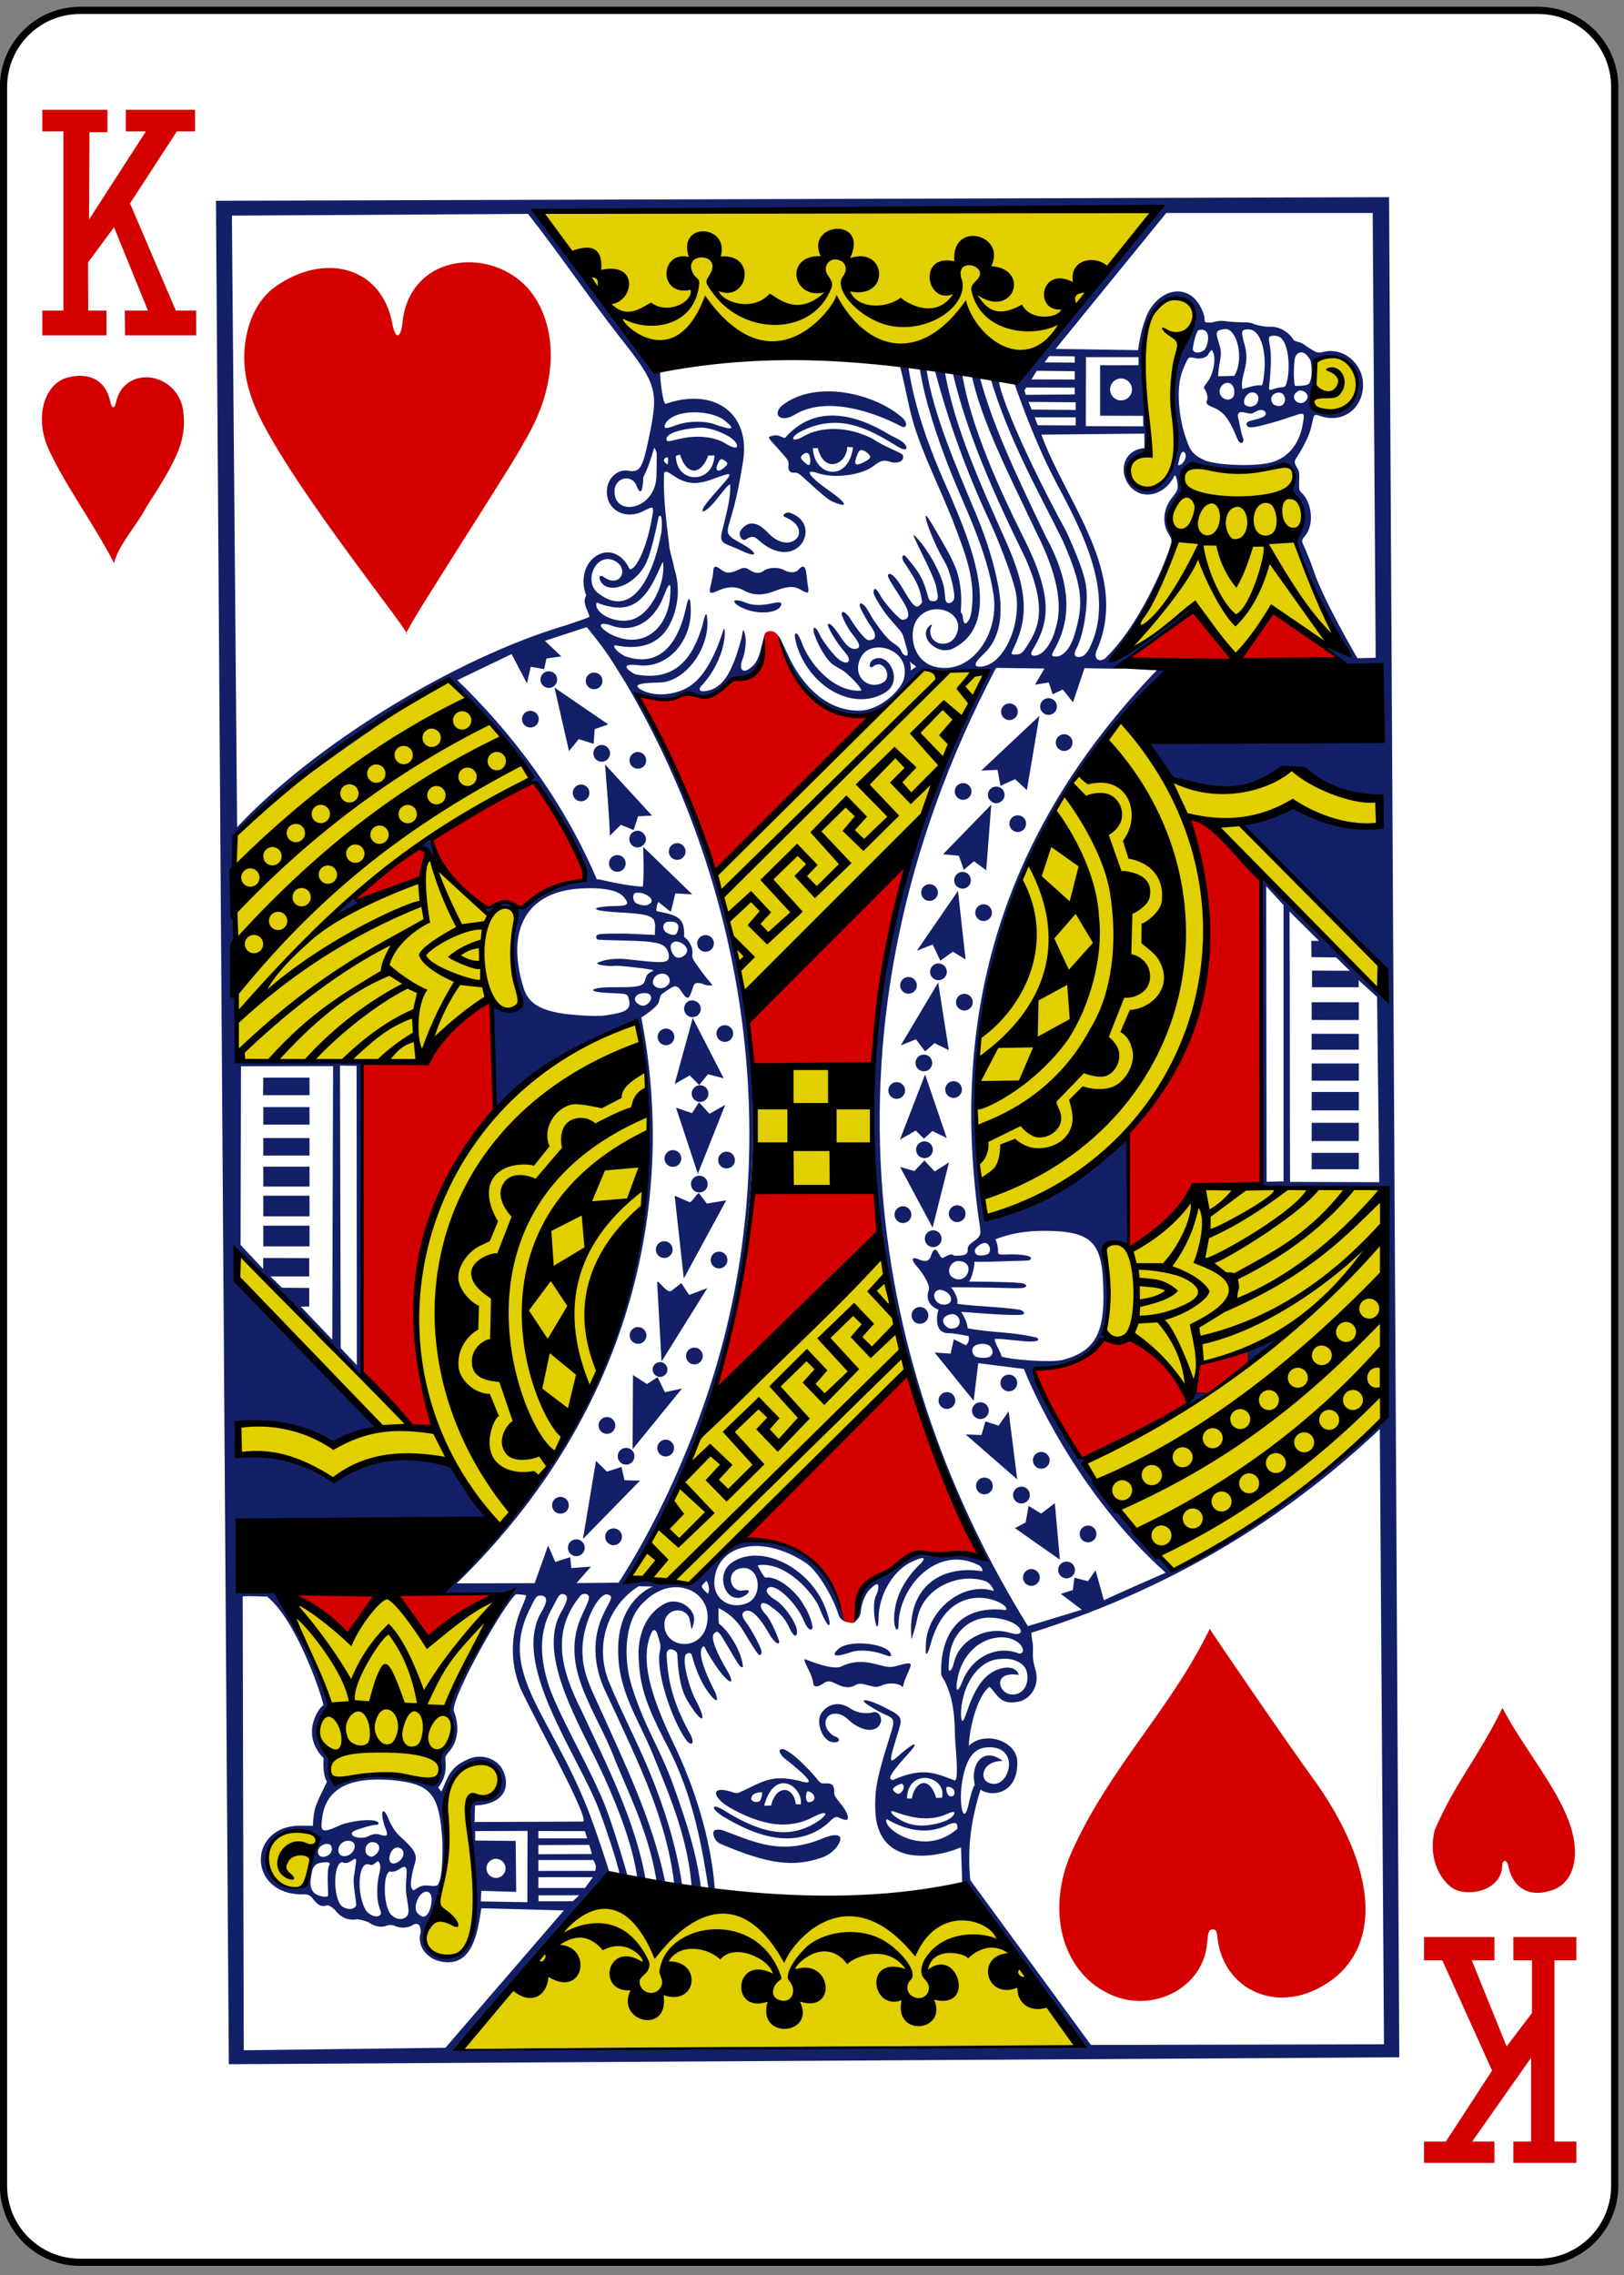 <?xml version="1.0" encoding="UTF-8" standalone="no"?>
<!-- Created with Inkscape (http://www.inkscape.org/) -->

<svg
   xmlns:dc="http://purl.org/dc/elements/1.1/"
   xmlns:cc="http://creativecommons.org/ns#"
   xmlns:rdf="http://www.w3.org/1999/02/22-rdf-syntax-ns#"
   xmlns:svg="http://www.w3.org/2000/svg"
   xmlns="http://www.w3.org/2000/svg"
   xmlns:inkscape="http://www.inkscape.org/namespaces/inkscape"
   version="1.1"
   width="225"
   height="315"
   id="svg2"
   xml:space="preserve"><rect width="100%" height="100%" fill="#808080" stroke="none"/><defs
     id="defs6" /><g
     transform="matrix(1.25,0,0,-1.25,0,315)"
     id="g10"><g
       transform="scale(0.1,0.1)"
       id="g12"><path
         d="m 88.91,2508.52 1615.78,0 c 47.11,0 85.04,-37.93 85.04,-85.04 l 0,-2324.378 c 0,-47.152 -37.93,-85.043 -85.04,-85.043 l -1615.78,0 c -47.109,0 -85.039,37.891 -85.039,85.043 l 0,2324.378 c 0,47.11 37.93,85.04 85.039,85.04"
         inkscape:connector-curvature="0"
         id="path14"
         style="fill:#ffffff;fill-opacity:1;fill-rule:nonzero;stroke:none" /><path
         d="m 88.91,2508.52 1615.78,0 c 47.11,0 85.04,-37.93 85.04,-85.04 l 0,-2324.378 c 0,-47.152 -37.93,-85.043 -85.04,-85.043 l -1615.78,0 c -47.109,0 -85.039,37.891 -85.039,85.043 l 0,2324.378 c 0,47.11 37.93,85.04 85.039,85.04 z"
         inkscape:connector-curvature="0"
         id="path16"
         style="fill:none;stroke:#000000;stroke-width:7.974;stroke-linecap:butt;stroke-linejoin:miter;stroke-miterlimit:4;stroke-opacity:1;stroke-dasharray:none" /><path
         d="m 653.75,420 427.3,-9.141 c 37.86,-51.949 113.87,-157.89 113.87,-157.89 L 504.488,243.871 653.75,420 z M 474.922,383.828 c 18.437,36.992 22.027,72.692 18.519,124.102 -2.781,39.449 22.071,70.16 47.688,58.398 19.812,-9.098 10.672,-46.449 -9.84,-38.519 -7.809,3.011 -14.687,0.281 -13.668,-17.457 1.828,-43.711 13.551,-92.93 3.469,-134.801 -7.031,-40.711 -63.32,-21.961 -46.168,8.277 z m -173.012,57.07 c -21.75,32.422 17.231,62.813 41.641,47.852 11.57,-5.391 9.929,-17.07 -4.641,-10.859 -20.39,8.711 -42.308,-22.11 -24.57,-34.493 8.16,-5.699 11.25,-4.918 5.039,2.223 -16.488,19.07 25.742,27.5 24.531,14.93 -2.89,-15.321 -3.25,-21.762 -4.648,-24.77 -8.641,-13.359 -25.16,-6.519 -37.352,5.117 z m 60.668,136.403 c -23.519,29.148 3.442,52.078 3.082,51.25 7,7.5 -55.969,124.148 -48,124.89 79.488,8.438 159.84,2.071 239.531,-0.39 0.039,0 -42.461,-75.942 -59.421,-113.52 -6.829,-15.152 9.14,-32.972 2.539,-44.222 -20.508,-22.258 -7.77,-46.95 -20.539,-48.079 -35.899,4.571 -71.329,10.5 -111.141,2.571 -2.93,0 -3.238,16.648 -6.051,27.5 z m 344.184,810.469 c 40.226,-203.43 -19.063,-419.059 -154.961,-561.29 -19.18,18.321 -33.871,53.09 -53.012,75.75 -53.129,15.86 -91.328,-2.82 -128.559,-21.058 -33.082,18.949 -70.351,30.078 -106.679,29.609 l -1.172,31.489 c 36.762,0.781 75.59,-2.622 108.281,-22.739 l 51.219,20.668 -159.688,164.641 2.188,28.17 193.742,-194.338 24.969,-0.902 c -54.852,144.93 -6.879,375.08 223.672,450 z m 270.187,-255.15 28.011,-132.85 c 0,0 -148.081,-158.559 -239.651,-233.872 l -69.02,6.25 c 0,0 94.262,166.641 76.992,153.903 L 976.949,1132.62 z M 1533.71,950.43 c -65.74,-73.2 -144.33,-119.77 -231.64,-171.051 -34.88,38.742 -77.23,81.359 -101.68,119.57 76.13,40.43 148.71,71.789 223.28,142.571 -4.1,-4.57 -95.12,-35.27 -94.8,-31.75 -3.28,-15.122 -1.33,-24.418 -16.14,-28.399 -17.53,24.329 -34.49,44.099 -62.14,54.999 -11.61,-1.06 -27,6.56 -27,6.56 7.78,1.56 4.34,95 0.04,96.09 0,0 2.27,2.78 22.5,2.35 36.17,2.46 59.57,45.97 81.99,60.86 70.12,5.74 132.27,-1.14 201.33,0.74 -0.5,-83.17 4.3,-169.38 4.26,-252.54 z m -445.27,210.59 c -1.8,3.55 -19.49,141.32 -2.66,227.73 3.09,20.27 35.2,27.15 41.37,42.23 10.23,32.81 -5.12,73.36 2.97,110.11 8.24,37.46 26.01,58.52 41.6,86.37 16.87,30.12 41.01,67.74 67.77,90.24 7.85,7.61 35.28,-17 55.78,-59.58 59.53,-37.3 135.9,10.86 135.9,10.86 0,0 29.65,-24.06 96.64,-37.22 l -1.13,-25.86 c -0.35,-7.54 -75.39,8.01 -91.52,23.01 0,0 -55.98,-18.64 -55.98,-22.03 0,-14.5 147.77,-150.71 147.77,-150.71 l 0.86,-33.59 c -22.19,30.66 -195.51,178.16 -195.51,178.16 38.44,-224.37 -53.35,-364.14 -243.86,-439.72 z m -247.971,43.94 -3.36,132.15 126.332,-1.52 5.188,-133.52 -128.16,2.89 z m -577.93,142.81 c 3.402,4.69 -4.918,246.33 -4.379,246.33 80.36,79.53 158.988,124.02 237.82,172.38 35.622,-35.11 65.93,-64.76 92.18,-107.3 l -108.75,-66.64 c 4.141,-16.25 -6.601,-22.11 63.52,-85.35 1.172,4.33 24.261,17.22 28.281,-2.03 -9.492,-40.67 4.219,-75.2 6.059,-97.07 -9.61,-12.78 -30.981,0.93 -30.981,0.93 -13.867,14.38 -68.129,-56.52 -83.629,-64.45 -67.582,2.5 -203.91,-2.07 -200.121,3.2 z m 760.821,430.82 c 0.9,0.9 68.75,-0.5 67.85,-2.93 -12.38,-32.96 -43.05,-91.52 -71.13,-159.06 -32.381,-57.62 -77.271,-91.52 -115.592,-129.26 -30.617,-30.15 -57.968,-77.69 -78.898,-65.35 -12.781,40.86 -15.711,77.11 -29.809,122.39 -6.441,26.83 32.739,44.29 227.579,234.21 z m 296.95,226.57 c 24.85,-10.55 94.69,-5.04 105.78,-0.28 14.22,-9.61 5.36,-22.38 3.56,-29.49 14.57,-18.4 22.54,-24.88 5.97,-54.49 -3.74,0 50.9,-122.58 52.39,-122.66 0,0 -57.78,27.31 -78.17,45.74 l -39.88,-52.77 -46.29,59.57 c -0.15,-5.35 -89.22,-64.18 -90.31,-61.37 -2.77,2.82 81.33,92.97 64.65,145.9 -4.03,12.78 5.19,25.71 11.48,36.96 4.3,7.73 -1.48,22.61 10.82,32.89 z m -46.21,10.97 c 3.75,4.3 -21.6,115.12 5.9,159.85 11.64,16.29 32.7,17.11 41.52,3.79 6.72,-18.52 -13.32,-44.3 -17.34,-56.88 -13.05,-35.08 6.33,-81.37 -3.13,-114.49 -28.32,-72.42 -78.43,7.11 -26.95,7.73 z m 188.4,49.22 c -14.92,-0.66 -4.49,43.71 -2.03,56.45 -0.08,2.5 27.3,8.86 37.19,-8.6 15.89,-26.09 -3.25,-58.98 -35.16,-47.85 z m -177.89,223.79 -140.55,-170.19 c -142.11,16.28 -284.72,26.64 -430.04,4.49 l -116.829,162.3"
         inkscape:connector-curvature="0"
         id="path18"
         style="fill:#e2cf00;fill-opacity:1;fill-rule:nonzero;stroke:none" /><path
         d="m 1539.61,2301.6 -1300.231,-4.02 14.25,-2064.1 1297.311,7.649 -11.33,2060.471 z m -299.14,-12.65 c 14.26,0 28.51,-0.04 42.77,-0.08 l -155.66,-190.67 -3.83,-1.29 c 10.39,-30.23 25.2,-67.96 39.34,-96.6 22.5,-46.29 79.1,-131.36 43.79,-199.45 -3.48,-5.82 -6.68,-8.67 -11.02,-8.63 -5.98,0 -5.9,3.51 -2.31,10.35 7.86,15.04 13.21,50.66 10.04,69.53 -1.99,12.03 -8.71,30.59 -21.48,58.67 -59.14,108.75 -77.62,166.76 -74.26,166.76 -0.78,0.47 -2.11,1.13 -4.26,1.64 l -5.82,1.95 c 20.51,-68.79 53.83,-126.6 80.2,-180.11 21.6,-49.77 23.94,-69.07 12.62,-105.28 -4.38,-14.02 -12.31,-23.01 -20.08,-22.97 -5.82,0.04 -5.51,1.21 -1.53,8.32 20.75,37.03 15.94,77.46 -9.84,124.5 -37.38,77.69 -59.84,126.83 -73.16,176.68 -0.36,0.03 -6.84,2.18 -9.18,2.73 11.09,-51.88 42.11,-111.68 70.97,-172.89 23.87,-47.15 30.75,-81.52 22.15,-108.67 -2.85,-11.76 -11.83,-29.26 -23.2,-29.77 -4.45,0 -5.16,2.31 -0.98,8.36 17.7,30.2 20.82,58.05 -10.78,121.45 -29.1,58.28 -58.28,123.51 -68.28,180.5 -0.63,4.65 -13.28,10.2 -10.55,2.47 15.63,-67.31 46.72,-136.25 79.77,-203.44 18.59,-41.72 20.51,-68.4 6.56,-91.76 -7.81,-13.05 -9.8,-16.02 -15.62,-16.13 -6.92,-0.16 -6.8,-0.39 -3.01,7.54 16.87,35.07 14.1,65.97 -8.44,116.68 -30.94,69.53 -56.99,127.07 -68.09,188.24 -1.99,0.58 -12.46,4.61 -10.97,1.56 15.47,-58.28 35.27,-112.38 60.78,-167.11 8.87,-18.98 23.28,-55.9 27.93,-74.37 8.83,-35.24 -11.06,-83.6 -37.11,-86.02 -9.69,-0.94 -8.48,3.91 2.34,13.91 18.6,17.26 22.23,44.8 15.9,76.72 -4.76,24.61 -12.93,50.97 -24.14,77.77 -22.69,54.22 -47.42,110.94 -55.23,161.01 0.23,4.46 -10.16,4.5 -7.23,-0.19 5.63,-35.2 19.02,-75.27 33.71,-112.5 16.1,-40.7 40,-86.33 47.81,-136.29 6.41,-40.9 -19.18,-79.49 -50.23,-81.8 -37.42,-2.77 -44.81,34.11 -35.78,51.41 14.65,25.82 57.3,11.09 44.61,-15.31 -7.27,-15.24 -29.57,-11.21 -28.6,5.47 -0.27,1.48 2.11,6.09 1.68,6.32 -0.74,0.43 -4.02,-2.54 -5.07,-4.41 -7.58,-13.48 15.19,-31.6 30.97,-20.74 52.97,28.59 17.19,115.82 -5.86,169.1 -22.38,49.65 -38.75,94.49 -45.86,140.43 -1.95,1.37 -10.7,3.55 -9.45,1.99 6.41,-24.53 9.38,-45.23 15.74,-65.82 10,-32.34 27.97,-68.51 42.58,-104.73 13.32,-35.66 26.68,-65.97 20.59,-103.16 -0.55,-3.4 -2,-7.54 -4.34,-10.04 -2.38,-2.5 -4.34,-2.11 -5.04,7.34 -0.23,1.29 -1.91,3.01 -2.15,4.65 1.29,13.99 0.35,27.82 -3.28,40.98 -3.08,10.98 -8.98,22.23 -21.44,43.59 -4.93,7.97 -17.78,32.31 -13.25,15.47 2.58,-9.49 11.41,-30.62 20.59,-45.93 5.66,-9.5 11.68,-35.47 9.88,-40.47 -1.87,-4.93 -6.21,-5.2 -8.24,-3.48 -1.8,1.48 -1.8,8.44 -2.26,12.73 -1.92,17.62 -20,48.4 -32.58,60.47 -9.03,10.04 21.25,-42.65 23.47,-56.72 0.94,-5.93 2.78,-10.78 0.75,-13.71 -1.33,-1.91 -4.07,-1.91 -6.72,-1.25 -2.54,0.67 -2.46,2.43 -5.16,11.49 -4.65,15.47 -10.39,23.28 -22.26,37.22 -4.11,4.81 -6.841,-1.21 -0.32,-8.94 8.99,-14.18 15.74,-23.2 18.01,-41.41 -5.82,-8.28 -8.67,-6.68 -20.86,14.22 -8.05,13.79 -12.89,17.35 -14.999,17.23 -5.352,-0.24 -0.313,-6.84 14.689,-30.39 7.77,-12.58 7.97,-20.39 -0.86,-20.35 -3.009,0 -19.77,18.39 -23.95,26.36 -3.512,6.64 -7.809,11.72 -7.852,3.64 0,-3.25 10.391,-20.16 17.5,-28.36 11.25,-12.97 14.462,-15.59 15.902,-21.29 0.66,-2.74 2.03,-7.54 2.97,-10.67 2.89,-9.29 1.44,-11.95 -4.38,-7.03 -2.652,6.92 -4.761,7.62 -11.992,12.93 -6.09,4.49 -14.566,16.1 -20.078,24.3 -2.109,3.08 -3.898,7.03 -6.051,10.15 -5.429,10.16 -12.66,11.02 -7.418,0.83 2.457,-4.77 6.481,-12.54 10.7,-18.33 7.031,-10 5.589,-15.19 -2.77,-15.15 -3.601,0 -13.601,13.08 -19.891,23.32 -4.058,6.68 -10.429,11.4 -9.64,4.8 0.191,-1.64 5.109,-13.4 12.5,-22.54 8.039,-9.96 9.101,-15.27 1.289,-15.23 -5.32,0.04 -9.891,5.08 -16.68,15.39 -6.449,9.81 -10.469,13.28 -12.308,12.15 -2.301,-1.41 9.257,-20.82 18.75,-31.45 8.98,-10.04 2.379,-15.78 -7.93,-6.83 -5.621,4.84 -16.832,19.29 -19.961,26.13 -5.629,12.31 -9.262,8.95 -5.629,-0.78 3.988,-10.7 10.238,-22.46 17.82,-30.08 3.938,-3.98 12.11,-7.11 16.09,-10.55 11.25,-9.72 18.399,-18.71 17.5,-20.31 -32.191,-1.8 -58.551,32.42 -65.781,53.13 -5.16,13.59 -11.02,15.62 -5.43,-3.6 15.66,-47.77 64.532,-72.61 98.36,-51.17 20.39,12.89 2.34,46.56 -14.34,35.7 -4.531,-2.93 -4.719,-11.28 1.019,-6.83 10.86,8.4 21.762,-12.31 9.922,-18.44 -16.64,-8.63 -35.082,8.24 -23.75,28.71 11.168,20.98 55.979,8.95 47.229,-24.96 -5.311,-15.23 -28.6,-34.26 -48.522,-34.61 -37.066,-0.7 -62.648,27.62 -76.91,55.55 -1.84,3.63 -5.117,10.7 -7.808,16.44 -2.348,5 -4.219,8.71 -4.379,8.68 4.097,-33.95 36.64,-75.94 65.781,-82.9 48.398,-11.32 61.68,17.43 93.358,47.15 0,0 23.13,-2.97 23.95,-2.5 2.11,1.33 45.04,3.25 46.29,2.03 -173.321,-313.2 -160.122,-685.03 -11.06,-967.261 9.84,-20.629 11.56,-16.719 -4.76,-12.5 -16.88,4.371 -32.15,-2.379 -45.86,0.781 -28.32,5.782 -34.379,-13.519 -56.141,-23.789 -27.148,-10.23 -21.008,-29.062 -27.5,-47.23 -2.027,-2.813 -3.508,-5.11 -2.379,-4.762 1.801,0.621 7.578,5.941 8.008,10.621 1.133,12.039 5.434,21.57 10.352,26.371 4.648,4.571 7.929,6.879 9.058,4.879 0.864,-1.519 0.203,-6.91 -2.109,-11.25 -6.559,-12.422 2.152,-53.898 2.699,-24.371 0.434,23.441 14.692,49.57 34.652,60.231 15.93,7.82 20.9,7 7.89,-4.961 -14.77,-15.7 -24.811,-33.981 -25.39,-56.719 -0.242,-9.41 3.508,-17.301 4.879,-8.82 -0.589,43.281 42.851,91.519 89.371,67.531 2.35,-1.641 4.3,-4.801 3.6,-6.563 -45.08,7.543 -84.3,-17.027 -78.52,-75.148 0,0 4.03,11.398 6.33,22.769 7.07,35.59 47.5,51.172 75.82,41.411 5.35,-2.231 9.53,-9.731 8.79,-10.75 -34.69,10.859 -72.7,-21.79 -74.92,-57.149 -0.71,-11.519 -0.43,-21.359 5.47,-0.621 22.38,78.59 91.4,42.969 82.93,36.52 -53.44,6.371 -72.78,-29.489 -71.53,-70.899 0.75,-3.781 2.7,-5.07 4.34,-8.59 7.11,-15.621 10.35,-28.98 10.9,-57.301 -0.51,-7.308 5.51,-53.75 -0.59,-51.8 -19.41,7.148 -34.14,15.59 -67.772,0.511 -3.047,-0.16 -4.027,1.52 -2.969,4.137 1.371,3.512 6.641,10.434 15.821,20.703 20.62,21.949 8.79,16.098 -8.2,0.86 -10.98,-9.84 -8.601,-3.121 1.75,30.468 4.18,13.59 1.571,15.231 -16.441,24.371 -18.559,9.379 -31.41,10.821 -15.66,0.981 6.172,-3.75 12.769,-7.691 19.762,-10.512 8.238,-4.449 7.308,-6.328 1.211,-25.929 -11.762,-38.129 -15.864,-52.04 -15.231,-77.661 1.481,-62.339 61.089,-56.129 95.039,-42.148 l 1.4,-41.012 127.78,-179.379 c 0,0 -446.68,0.469 -685.668,-3.441 13.668,32.66 158.129,170.98 166.719,195.711 0.82,-0.121 -16.012,50.582 -24.84,72.609 -41.801,104.141 -96.723,147.891 -64.93,216.289 6.879,13.602 8.051,18.172 13.25,18.133 7.07,-0.043 9.328,-4.73 1.359,-17.973 -34.14,-57.07 38.75,-155.546 63.36,-218.359 3.949,-10.039 20.43,-57.187 23.32,-73.051 0.281,-4.84 11.84,-6.476 8.602,-0.816 -9.063,32.066 -20.473,67.109 -25.742,79.726 -19.461,46.372 -39.93,78.012 -58.911,123.364 -10.589,28.629 -16.211,61.718 0.192,91.398 6.019,10.789 7.699,16.801 11.679,17.391 3.399,-0.039 5.391,-1.18 5.59,-3.949 0.231,-3.051 -1.64,-8.051 -6.09,-15.622 -28.71,-48.71 22.301,-127.39 47.571,-183.48 16.488,-36.602 31.179,-75.039 36.328,-109.77 0.082,-2.378 3.281,-8.75 9.609,-4.41 -10.937,64.809 -43.078,127.66 -71.25,188.2 -24.058,47.308 -33.078,88.558 -0.937,127.5 2.82,2.699 8.789,2.23 9.219,-1.75 0.242,-2.7 -1.829,-7.86 -6.872,-18.211 -28.32,-59.02 15.551,-106.95 36.09,-163.239 20.082,-47.031 38.75,-86.558 46.25,-136.679 5.672,-2.153 8.481,-4.84 9.102,2.269 -14.68,70.82 -46.32,134.488 -73.789,195.82 -12.692,26.68 -17.141,39.45 -18,57.301 -1.211,24.528 11.211,55.59 22.301,63.789 2.886,2.11 4.687,2.5 7.347,1.09 3.59,-1.949 2.852,-3.281 -4.258,-16.711 -13.64,-25.711 -14.812,-54.539 -2.191,-85.078 21.84,-46.883 40.23,-85.351 53.238,-119.812 14.262,-37.688 22.274,-70.43 25.512,-99.957 0,0 9.691,-4.301 8.281,2.148 -6.09,41.328 -19.761,84.219 -34.57,120.512 -13.941,34.258 -31.441,67.218 -45.621,101.168 -17.192,40.742 -2.93,85.269 32.301,107.5 l 16.211,-0.352 c -0.942,0.434 -36.993,-13.828 -38.872,-65.199 -1.789,-48.938 21.45,-78.981 38.29,-120.43 20.46,-50 38.82,-93.828 43.16,-147.258 1.64,-1.839 10.511,-2.269 10.351,-1.453 -4.371,35.903 -14.883,70.082 -29.922,112.071 -15.98,44.613 -31.879,64.421 -46.679,111.25 -10.039,31.722 -8.668,74.652 13.672,94.261 33.437,33.668 80.078,9.692 68.398,-28.871 -9.02,-27.109 -46.328,-21.719 -46.09,3.711 -0.082,16.41 20.192,20.86 26.91,8.442 1.559,-2.383 2.621,-12.973 3.282,-13.364 0.699,-0.386 2.808,8.321 2.808,10.282 0.078,13.468 -18.281,24.839 -31.949,17.96 -18.711,-9.371 -30.859,-30.89 -29.652,-59.761 1.332,-30.699 6.921,-50.547 32.113,-98.668 29.34,-56.102 39.058,-116.801 45.348,-157.742 2.699,1.14 5.941,-0.309 7,0 -4.258,55.781 -22.661,113.089 -45.59,160.711 -27.77,57.691 -35.551,93 -26.289,118.859 1.371,3.793 2.66,6.641 4.339,6.883 3.079,0.468 4.059,-4.492 6.911,-14.852 0.898,-3.16 -0.192,-8.16 -0.86,-12.031 -2.422,-23.629 14.219,-72.848 29.688,-94.719 4.531,-6.25 10.312,-6.019 5.312,5.039 -15.941,28.59 -25.621,54.531 -26.91,89.289 -0.351,10.203 11.559,5.633 11.828,0.512 0.86,-16.602 2.539,-36.172 10.512,-50.078 16.129,-27.582 25.117,-28.75 8.59,1.988 -3.672,7.149 -14.18,37.309 -9.922,47.699 2.351,2.11 5.199,2.461 6.641,0.352 4.652,-17.031 11.14,-33.91 22.582,-47.07 5.976,-6.84 6.988,-3.75 3.828,4.808 -5.27,9.879 -21.758,42.891 -14.18,50.313 2.461,2.027 1.02,0.937 7.699,-9.891 9.25,-15.07 14.289,-21.012 18.821,-25.391 5.98,-5.89 7.429,-1.949 1.25,8.36 -12.379,20.59 -19.411,37.699 -15.071,42 4.289,4.25 5.352,2.301 15.11,-14.262 4.339,-7.379 10.632,-18.238 12.781,-20.816 2.14,-2.543 4.101,-3.211 4.14,-1.102 -2.269,20 -19.5,42.82 -26.449,46.762 -1.011,1.879 -0.66,17.656 -0.66,17.656 25.899,-13.277 26.949,-28.277 44.141,-51.367 1.758,-1.723 4.258,0.391 3.508,3.59 -0.622,4.301 -10.739,23.519 -17.11,31.961 -5.031,6.597 -5.23,10.429 -1.012,12.34 6.872,3.089 16.442,-7.071 26.68,-25.231 4.723,-8.402 11.051,-13.281 11.051,-8.871 0.043,2.422 -8.789,24.141 -14.879,30.391 -10.121,10.468 -5.121,17.769 6.602,8.089 5.347,-4.378 12.539,-7.66 20,-23.64 4.339,-9.328 8.046,-10.5 8.089,-3.078 0,8.359 -14.101,28.789 -23.601,34.449 -7.34,4.379 -11.52,9.258 -9.449,12.5 6.449,9.449 32.5,-14.609 41.371,-36.949 2.648,-6.602 7.218,-9.961 8.359,-7.071 1.988,1.481 -3.281,17.579 -8.672,25.079 -8.949,17.031 -30.078,33.511 -42.621,31.519 -2.418,-0.391 -9.058,13.59 -9.058,13.59 31.949,5.121 62.96,-32.93 68.468,-47.18 10.473,-27.039 15.821,-23.871 6.641,-0.16 -17.891,46.332 -73.469,72.301 -104.328,49.883 -17.582,-12.774 -7.071,-43.281 11.008,-38.121 7.191,2.687 14.14,9.961 1.492,7.57 -14.071,-1.402 -18.52,19.891 -4.18,24.18 23.039,6.879 28.32,-29.723 9.68,-37.852 -19.289,-8.238 -38.551,4.071 -36.711,25.16 3.39,39.922 52.648,51.442 101.281,19.18 13.68,-9.059 30.508,-38.668 36.289,-57.418 1.918,-6.211 8.36,-8.402 9.141,-7.582 1.879,1.801 -13.473,34.762 -18.551,43.121 -21.172,48.289 -97.73,50.668 -97.73,48.168 0,0 -29.969,-18.789 -56.61,-49.726 l -68.43,6.25 c 174.329,278.668 188.04,688.398 9.219,978.438 2.301,-1.49 34.371,-9.73 45.43,-1.06 8.16,3.87 10.5,5.24 19.531,2 10.149,-3.64 20.82,-0.39 31.871,9.64 8.321,7.58 8.52,9.93 13.867,9.22 15.864,-2.03 26.403,7.23 29.692,30 1.281,8.95 2.14,18.25 0.859,16.88 -0.75,-0.78 -2.578,-8.52 -3.75,-13.4 -3.211,-13.36 -6.179,-18.28 -11.449,-22.66 -8.629,-7.18 -13.59,-3.16 -10,7.74 3.398,7.07 6.25,25.19 1.559,33.44 -0.821,1.48 -1.008,-4.14 -2.219,-8.64 -9.418,-35.7 -19.301,-53.82 -36.371,-58 -8.008,-2 -11.719,-0.75 -9.141,3.82 30.152,31.96 28.121,67.39 25.863,64.34 -6.41,-20.47 -18.32,-51.02 -37.851,-63.56 -16.879,-10.85 -41.61,-11.87 -55.36,-2.77 -7.769,5.16 3.989,6.68 21.68,6.92 29.77,0.43 57.578,39.96 52.969,73.32 -1.09,6.17 -2.77,-0.43 -5.188,-10.59 -10.98,-36.13 -29.851,-61.48 -72.851,-53.91 -3.36,0.59 -5.629,2.82 -7.469,4.07 -6.992,4.84 -4.41,8.16 9.5,6.32 31.129,-4.02 58.199,25 58.039,60.12 -0.07,16.84 -2.5,16.64 -5.191,4.1 -3.789,-17.69 -17.617,-71.95 -67.93,-54.22 -9.059,4.89 -14.019,11.14 -10.777,12.07 29.328,-5.89 56.25,0.51 66.679,38.91 4.528,16.56 3.438,32.74 -1.14,46.33 -1.481,9.18 -4.571,16.21 -5.621,25.58 -2.809,25.04 -6.84,52.74 -5.629,80.16 2.429,2.38 2.859,1.88 11.289,-3.71 16.609,-10.98 29.14,-8.44 46.019,-1.95 21.68,7.81 19.731,6.4 -2.968,-19.14 -4.731,-5.32 -9.532,-11.8 -10.082,-12.82 -5.778,-10.78 5.082,-2.85 13.171,7.27 11.29,14.14 13.668,17.38 15.899,17.38 0.742,-15.27 -4.77,-33.79 -7.66,-46.29 -3.75,-13.86 -3.668,-17.07 5.191,-20.62 3.828,-1.53 11.25,-4.57 15.36,-6.53 18.55,-8.82 16.832,-1.64 2.07,6.68 -20,11.25 -20.16,10.67 -14.461,29.34 6.723,21.91 10,40.86 13.641,62.54 8.98,53.59 -31.641,83.05 -85.551,64.34 -3.09,-1.57 -6.68,28.16 -6.168,36.01 0.469,2.85 -8.129,2.23 -15.199,10.86 2.148,1.91 -79.532,103.79 -117.582,165.59 213.281,0.27 427.54,3.82 641.45,3.79 z m -132.62,-191.41 c 0.51,-0.35 0.82,-0.63 0.82,-0.63 -0.35,0.43 -0.62,0.63 -0.82,0.63 z m 184.85,186.56 228.75,0 3.32,-492.73 -20.28,-0.47 c 0,0 -38.2,65.39 -48.24,96.29 -2.54,7.73 -6.91,18.32 -8.63,22.5 -3.87,9.45 -6.6,10.62 -1.45,16.4 10.35,11.57 8.28,34.96 -1.76,46.25 -3.08,3.64 -4.68,2.43 -4.53,11.29 0.12,7.66 0.86,12.54 -1.17,16.49 -3.4,6.6 -5.7,7.07 -0.86,14.29 5.08,7.62 11.84,19.93 14.69,29.61 4.61,15.67 1.37,18.56 11.64,14.89 25.74,-8.17 47.27,10.15 46.6,35.97 -0.55,21.76 -20.98,41.17 -44.76,35.2 -5.47,-1.37 -6.57,-0.9 -15,4.37 -2.39,1.53 -6.1,4.69 -9.22,5.9 -3.91,1.49 -7.15,1.33 -8.75,4.14 -3.21,5.47 -13.13,14.14 -25.24,13.6 -7.42,-0.36 -17.03,2.3 -19.57,3.63 -4.22,2.19 -16.05,0.39 -31.13,2.66 -6.68,0.97 -12.07,-1.61 -15.31,-1.65 -9.3,-0.11 -5.51,1.02 -7.27,8.05 -11.6,36.6 -45.55,32.23 -61.09,4.73 -5.74,-10.82 -9.85,-26.84 -12.03,-43.36 l -91.41,1.37 122.7,150.58 z m -707.43,-1.05 c 34.14,-43.28 66.839,-91.76 101.25,-135.9 42.351,-53.52 43.75,-59.65 32.39,-113.48 -6.371,-30.43 -9.109,-37.46 -22,-35.15 -12.07,2.14 -22.34,-7.31 -23.98,-19.3 -3.09,-22.54 18.711,-36.41 40.621,-25.16 11.57,5.94 11.918,6.6 8.09,-13.04 -5.512,-28.17 -16.563,-52.39 -23.672,-51.61 -18.399,38.83 -63.09,11.21 -48.239,-29.14 -4.652,-7.07 1.481,-15.97 3.79,-23.36 0,0 0.109,-0.86 -25.43,-9.29 C 502.77,1790.7 347.578,1694.26 262.809,1603.71 l -5.778,677.46 328.239,1.88 z m 719.11,-92.46 c 5.27,0.15 10.35,-1.53 14.53,-5.28 10.89,-9.76 8.36,-23.43 -6.76,-49.14 -15.86,-35.86 -11.53,-64.06 -7.89,-101.72 -0.12,-21.83 -7.54,-42.57 -19.34,-51.56 -19.14,-14.57 -42.73,4.92 -32.81,24.65 5.08,9.84 15.9,4.1 18.44,13.4 0.9,5.54 0.78,14.26 1.4,18.4 -2.3,16.48 -7.03,66.79 -7.03,84.25 0.2,15.04 5.16,33.95 11.99,48.09 6.68,11.8 17.47,18.67 27.47,18.91 z m 30.15,-58.44 c -4.33,-3.63 -11.56,-3.71 -12.42,0.82 0.04,4.69 3.71,19.73 6.29,21.37 15.66,3.67 10.66,-18.32 6.13,-22.19 z m 23.44,23.4 c 12.93,0.5 21.48,-32.5 10.23,-51.8 -2.15,-0.39 -17.85,-0.31 -17.93,-0.63 -0.23,3.48 0.78,10.36 1.96,16.96 1.01,5.62 1.6,9.92 -0.12,15.97 -4.26,15.12 -7.03,17.97 5.86,19.5 z m 24.65,-0.43 c 0.47,0 0.97,0 1.52,0 13.16,-0.08 20.63,-25.39 16.52,-53.05 -0.58,-3.95 -0.93,-8.12 -2.38,-9.06 -5.51,1.48 -20.78,-3.95 -21.05,-3.91 -1.41,1.49 -0.82,9.34 1.09,16.45 3.63,13.08 4.65,21.83 0.39,35.39 -3.05,11.72 -3.12,13.98 3.91,14.18 z m 32.77,-7.31 c 14.45,-2.42 15.39,-42.3 9.45,-55.27 -1.4,-1.92 -6.87,-1.45 -8.82,-2.15 -12.27,-3.51 -9.54,-5.35 -8.13,14.14 1.02,13.4 1.25,23.79 -0.78,34.81 -0.98,4.84 -1.37,8.24 2.15,8.55 2.07,0.43 4.26,0.35 6.13,-0.08 z m -72.07,-15.58 c 5.74,-7.85 1.09,-26.06 -3.28,-32.82 -5,-7.46 -7.03,-8.08 -4.3,-11.32 1.17,-1.41 3.6,-8.44 2.11,-11.41 -2.77,-5.47 4.3,-6.45 10.74,-9.8 10.39,-5.43 15.47,-15.43 23.25,-33.72 2.69,-6.32 8.28,-4.33 5.58,2.5 -2.3,5.86 -3.2,14.5 -4.8,20.28 -1.68,5.9 0.15,8.86 6.99,7.11 10.27,-2.62 8.87,-0.16 12.62,1.21 8.24,4.57 13.79,-1.88 8.82,-5.47 -2.89,-2.03 -8.98,-3.28 -15.74,-5.12 -5.74,-1.6 -4.41,-7.11 1.37,-7.07 5.31,0 20.59,4.3 30.59,7.31 28.51,8.63 29.49,13.2 26.83,-3.01 -3.55,-21.45 -15.27,-37.54 -34.65,-42.97 -16.83,-4.73 -55.78,-3.83 -73.12,1.72 -16.49,7.46 -17.58,12.65 -22.58,27.15 -6.8,19.8 -10.82,53.36 -2.97,72.89 6.88,16.44 6.21,14.72 12.81,13.9 5.9,-2.07 13.83,0.2 15.59,3.83 0.86,1.72 3.12,4.85 4.14,4.81 z m 109.34,-11.88 c 1.64,-8.83 1.79,-17.89 -1.29,-24.73 -1.76,-3.2 -11.76,-3.04 -15.63,-3.08 -2.3,-0.51 -2.11,29.8 0.35,33.12 5.79,8.72 13.32,1.68 16.57,-5.31 z m -289.73,5.24 28.28,-0.36 0,-6.87 -33.4,0.23 5.12,7 z m 98.95,-1.18 0.03,-8.94 -42.57,-0.08 0,-55.86 47.61,-0.15 0.28,-11.61 -63.75,0.2 0.15,76.41 58.25,0.03 z m 216.48,1.76 c 43.67,-9.57 24.18,-57.81 7.81,-60.74 -20.39,-3.63 -37.69,-1.33 -32.03,16.6 5.66,12.15 1.76,27.31 3.36,38.36 3.91,3.63 14.18,7.27 20.86,5.78 z m -329.18,-16.91 42.03,-0.43 0,-9.22 -48.05,0.12 6.02,9.53 z m 93.32,-8.52 c 6.72,0 12.15,-5.43 12.15,-12.15 0,-6.71 -5.43,-12.14 -12.15,-12.14 -6.68,0 -12.11,5.43 -12.11,12.14 0,6.72 5.43,12.15 12.11,12.15 z m 118.55,-4.8 c 7.82,-0.86 8.52,-12.82 5.32,-16.33 -4.1,-4.06 -11.76,-2.31 -14.07,3.91 -2.1,5.62 2.58,12.65 8.75,12.42 z m -223.59,-5.2 53.75,-0.15 0,-7.5 -54.3,-0.43 -1.44,4.8 1.99,3.28 z m 302.58,-3.24 c 7.42,0.2 11.99,-6.09 7.34,-11.41 -7.03,-7.81 -21.33,4.11 -7.34,11.41 z m -572.77,-16.33 c -12.04,-10.15 -2.391,-20.12 13.589,-10.51 34.371,20.67 85.082,4.26 118.121,-12.93 6.45,-3.32 7.35,4.42 0.981,9.73 -30.551,26.88 -95.582,42.31 -132.691,13.71 z m 520.85,14.14 c 8.36,-0.08 8.25,-10.51 2.86,-14.26 -5.39,-2.34 -6.33,-1.67 -9.89,-0.27 -4.92,1.92 -1.25,14.45 7.03,14.53 z m 29.73,-0.19 c 9.92,-0.47 8.83,-20.47 -6.21,-13.28 -5.43,5.86 -1.91,13.32 6.21,13.28 z m -277.81,-10.32 52.23,-0.42 0,-8.52 -48.87,0.51 -3.36,8.43 z m -337.579,-20 c 14.258,-11.32 9.84,-11.99 -13.832,-3.67 -15.469,3.44 -30.859,1.25 -40.539,-2.58 -11.449,-4.53 -14.11,-3.2 -9.141,4.46 13.321,14.92 50.031,11.91 63.512,1.79 z m 68.629,-18.75 c -1.442,-3.51 -6.32,2.86 -12.969,1.61 -9.41,-1.76 -6.711,-2.19 3.289,-13.56 10,-11.37 13.238,-14.02 12.649,-18.4 -0.899,-6.44 0.902,-9.96 7.312,-9.25 3.078,0.31 6.75,-3.25 11.481,-7.54 16.328,-14.85 24.57,-22.23 29.878,-24.5 21.649,-9.33 11.918,1.18 -1.91,10.75 -23.05,15.89 -31.09,26.48 -14.691,20.82 17.391,-6.02 45.082,-2.62 58.711,5.62 6.719,4.02 10.98,10.24 20.43,7.23 13.281,-4.26 18.36,3.55 14.691,7.97 -6.012,3.86 -19.801,8.47 -32.891,17.26 -27.968,14.18 -57.379,13.75 -76.949,2.35 -11.57,-6.72 -15.59,-2 -4.262,4.68 45.391,24.46 81.332,1.02 110.43,-16.56 5.041,-3.05 8.551,-2.81 8.551,-0.66 -0.74,7.11 -13.711,11.48 -18.942,14.65 -40.507,24.64 -83.089,32.53 -114.808,-2.47 z m 275.79,21.68 45.39,-0.03 0,-8.95 -42.07,0.2 -3.32,8.78 z m -369.419,-11.4 c 12.578,0.04 39.961,-11.25 39.488,-20.59 -0.5,-3.55 -7.379,-0.35 -13.32,3.28 -11.52,7 -29.18,8.87 -45.777,5.78 -12.774,-2.38 -16.832,-4.49 -18.633,-2.96 -4.418,9.92 26.601,14.41 38.242,14.49 z m 490.899,-6.68 0.08,-16.06 c -24.65,-1.79 -29.73,-29.18 -13.91,-44.45 12.97,-12.5 34.38,-7.58 45.16,10.16 1.87,3.16 2.11,5.04 3.28,3.47 0.7,-0.97 1.33,-3.94 1.91,-6.83 1.72,-8.44 -0.7,-10.59 -6.29,-17.82 -9.02,-11.67 -10.27,-26.36 -4.61,-37.3 1.57,-3.05 4.81,-7.34 4.26,-9.34 3.17,0.12 -27.97,-87.03 -73.47,-130.93 -7.62,-5.04 -13.13,0.9 -9.18,9.06 37.03,84.69 -33.87,163.32 -61.37,238.98 l 114.14,1.06 z M 938.98,2025 l 6.489,-0.55 c -5.199,-39.02 -43.047,-32.73 -44.528,-0.93 l 5.469,0.15 c 7.34,-29.53 32.649,-17.42 32.57,1.33 z m -213.82,-0.78 c 0,0 2.731,-4.34 2.731,-6.8 0,-9.06 -0.121,-22.19 -0.352,-26.17 -2.23,-37.54 -49.84,-44.49 -46.211,-12.38 2.813,13.63 20.043,15.15 24.293,2.81 6.18,-15.55 7.27,3.71 7.348,9.73 5.082,9.49 8.75,20.93 12.191,32.81 z m 229.531,-2.66 c 1.95,-0.04 5.43,-1.76 8.161,-4.68 3.168,-3.4 1.988,-5.08 -5.352,-8.83 -7.891,-4.07 -11.48,-3.71 -8.629,4.53 1.75,5.12 3.277,9.06 5.82,8.98 z m 356.289,-1.95 c 1.05,-0.08 3.82,-1.49 3.16,-5.55 -1.05,-6.83 -6.95,-10.7 -8.48,-9.1 0.98,3.59 2.15,13.2 5.32,14.65 z m -413.171,-13.2 c -0.93,-2.74 -2.579,-1.57 -6.719,1.99 -4.57,3.9 -4.328,6.37 0.39,9.18 6.758,4.1 7.192,-8.63 6.329,-11.17 z M 753.59,2016.6 c 7.969,-25.12 24.14,-21.91 31.41,-1.21 l 6.949,0.12 c -1.558,-32.35 -42.461,-31.8 -42.847,-0.51 l 4.488,1.6 z m -14.328,-3.12 c 2.418,0.39 0.66,-8.01 0.66,-8.01 0,0 -6.723,3.48 -2.774,7.15 0.512,0.43 1.762,0.82 2.114,0.86 z m 60.117,-2.11 c 0.82,0.04 2.422,-0.59 4.101,-1.72 3.981,-2.66 3.282,-4.18 -1.25,-7.97 -7,-5.82 -10.16,-2.62 -6.371,5.23 1.411,2.93 2.461,4.38 3.52,4.46 z m 522.811,-5.47 c 2.97,0.15 7.11,-1.17 15.9,-3.52 24.25,-6.4 56.68,-6.17 84.25,1.41 8.71,2.42 15.16,-12.89 10.47,-23.99 -2.07,-4.92 -1.72,-5.5 4.65,-12.1 8.99,-9.34 10.43,-24.42 3.59,-38.17 -4.96,-9.96 -4.64,-9.06 1.25,-26.13 2.7,-7.81 6.18,-15.78 6.8,-17.93 7.46,-25.12 25.82,-54.81 37.03,-79.65 11.21,-17.5 -20.08,-0.2 -20.08,-0.2 0,0 8.4,-11.28 19.61,-19.72 10.82,-8.2 32.15,-2.66 41.88,-12.66 2.3,-3.16 -2.19,-69.84 -4.49,-71.68 -96.33,4.49 -256.96,0.94 -256.96,0.94 l 30.12,-46.91 c 47.34,-18.91 92.62,-14.18 135.9,13.08 -1.06,-3.94 52.69,-30.23 96.84,-33.08 l 0.27,-31.57 c -32.74,3.68 -65.94,4.42 -96.37,23.56 0,0 -27.97,-11.68 -55.97,-20.47 l 156.91,-162.31 0.08,-27.14 c 0,0 -66.99,62.54 -135.94,133 l 1.48,-346.6 135.79,-2.65 c -4.26,-90.2 -2.54,-147.54 -1.65,-250.859 -64.17,-65.821 -152.46,-131.68 -234.02,-171.25 -38.48,37.109 -70.31,77.34 -98.12,120.347 -0.59,0.903 2.81,2.622 2.22,3.551 -0.86,1.289 -5.66,1.801 -6.56,3.129 -16.95,25.231 -56.37,95.272 -50.12,96.912 12.03,-0.82 67.97,6.1 79.1,39.61 0.08,2.11 -1.21,8.09 0.32,15.12 3.9,18.16 5.93,45.74 -0.75,63.28 -12.03,31.6 24.15,21.45 25.36,19.34 l -0.04,119.41 c -47.03,-37.73 -94.49,-74.84 -157.39,-90.35 -39.1,197.15 22.93,442.3 199.77,608.59 l -9.73,0.82 c -181.68,-187.97 -229.29,-394.68 -198.32,-612.38 0,0 1.18,-6.8 1.33,-9.1 0.43,-5.43 -0.86,-7.5 -5.66,-11.41 -4.61,-3.01 -8.79,-6.25 -8.36,-9.96 0.78,-6.99 -5.94,-7.23 -14.73,-7.19 -4.06,3.56 -9.49,-0.93 -12.77,-2.54 -4.53,-0.66 -6.8,17.93 -12.62,4.3 -2.23,-8.63 -6.44,-9.26 -16.13,-5 -6.13,1.8 -6.25,-1.25 -0.39,-8.28 8.08,-8.75 14.96,-21.76 13.63,-25.66 -2.97,-8.79 -1.68,-17.62 10.7,-22.66 -0.7,-0.04 -7.5,-26.72 11.72,-25.94 6.13,-0.08 21.6,-3.2 21.6,-3.2 1.02,-5.08 -0.62,-8.01 -3.04,-10.24 l -13.36,6.68 -3.48,-15.89 -17.81,1.25 43.32,-53.52 5.04,41.72 50.66,-6.41 c 8.13,-21.091 59.26,-138.4 157.07,-225.7 0,0 -53.47,-23.239 -68.44,-30.551 l -9.29,33.242 -8.4,-12.07 -14.96,3.828 -1.76,-13.668 -13.32,-4.262 23.24,-17.539 -59.72,-18.16 c -170.59,275.121 -247.781,657.3 -35.32,1061.45 l 53.68,-0.71 -10.51,-17.93 15.27,2.46 4.3,-13.08 11.21,5.31 11.29,-14.14 12.81,37.73 c 0,0 38.01,-0.86 42.77,-0.39 3.71,0.43 80.36,64.73 78.71,67.19 -1.17,1.76 -83.47,-58.36 -86.25,-56.05 0,0 -8.24,-1.96 -1.79,5.74 11.56,13.79 19.69,24.29 31.4,44.18 19.38,26.37 28.09,58.51 32.66,80.31 0.08,1.52 0.51,5.04 -0.78,7.58 -7.42,14.69 -5.78,24.26 7.5,41.52 4.65,6.06 4.92,7.58 3.59,11.29 -2.97,8.4 -0.11,15.59 6.02,21.21 2.42,2.27 3.98,3.32 6.29,3.48 z m -452.268,-58.56 c 33.668,-13.82 6.637,-44.45 -18.402,-17.77 -13.079,14.02 -23.43,13.13 -30.579,2.89 -3.211,-4.61 1.438,-12.69 5.618,-10.12 3.871,2.39 7.82,5.2 13.441,0.04 42.621,-39.22 73.199,15.67 36.48,29.34 -4.57,2.11 -11.011,-2.54 -6.558,-4.38 z m -138.75,1.33 c 0.308,0.04 0.668,-0.15 1.168,-0.43 1.609,-1.01 1.719,-14.88 0.121,-20.7 -5.313,-29.53 -26.371,-98.16 -69.57,-64.57 -17.192,13.32 -1.563,46.83 18.988,35.47 16.012,-8.91 5.191,-30.12 -12.149,-17.93 -8.441,5.9 -5.781,-6.29 1.36,-9.77 12.031,-6.29 33.91,4.49 44.14,23.79 4.071,7.66 7.891,21.25 12.231,40.78 2.148,9.85 2.34,13.28 3.711,13.36 z m 3.629,-51.13 c 3.558,-21.33 -12.692,-58.75 -35.821,-64.26 -17.73,-4.22 -39.601,7.31 -38.039,18.01 0.469,3.09 1.719,-1.02 17.77,-3.67 22.418,-3.67 36.68,8.4 49.57,36.25 4.059,8.83 5.821,13.47 6.52,13.67 z m 55.789,-10.2 c -0.039,-2.42 -1.18,-8.79 -2.192,-12.96 -2.378,-10.04 -3.867,-13.83 7.071,-8.87 7.23,3.36 17.812,6.64 28.793,0.58 12.066,-6.71 23.59,-5.47 37.808,0.55 12.379,4.14 18.399,4.18 25.309,0.2 12.582,-7.23 8.242,-2.62 6.641,15.66 -1.129,12.85 -4.641,11.13 -9.141,6.29 -2.969,-3.2 -8.981,-3.91 -15.66,-0.31 -7.969,4.25 -19.02,2.26 -22.77,-0.78 -3.719,-3.05 -9.148,-3.48 -16.449,1.48 -4.84,3.24 -7.539,1.52 -13.48,-1.13 -9.758,-4.38 -13.508,-2 -18.821,2.11 -4.808,3.51 -7.078,2.42 -7.109,-2.82 z m -48.52,-15.35 c 1.25,0.04 1.41,-4.92 0.508,-14.84 -4.058,-36.6 -32.738,-56.99 -66.488,-39.26 -14.801,8.44 -12.77,14.38 1.762,9.1 23.238,-8.44 46.679,3.36 58.128,33.44 2.93,7.69 4.961,11.56 6.09,11.56 z m 82.34,-26.09 c 16.719,-6.92 35.238,-4.73 39.93,1.4 5.269,6.88 -2.82,5.75 -7.07,4.69 -14.61,-3.47 -24.649,-2.22 -30.551,0.43 -17.309,6.68 -16.207,-0.58 -2.309,-6.52 z m -174.101,-20.55 c 21.64,-26.48 24.492,-31.64 43.132,-61.76 C 829.691,1532.3 873.32,1240.04 783.75,974.691 759.141,901.449 724.488,826.84 685.621,766.879 l -46.672,-0.469 16.051,18.238 -21.719,-1.597 -1.332,12.07 -16.48,-5.32 -7.93,18.25 -14.918,-41.723 -86.492,-0.238 c 202.543,196.801 242.422,435.32 204.652,626.8 0,0 16.918,10.59 19.297,16.76 0.543,1.52 1.832,7.89 2.973,8.87 7.539,4.92 12.539,9.68 16.25,8.75 2.148,-0.55 3.238,-1.53 4.801,-3.79 7.109,-10.47 8.668,-12.11 12.539,-1.57 2.808,7.58 1.597,10.32 10.781,8.83 5.387,-2.85 12.539,-2.77 11.918,-1.68 -0.512,0.78 -8.129,9.73 -11.762,14.85 -8.558,12.03 -10.976,14.18 -10.199,19.45 1.211,8.05 -5.188,16.72 -9.18,18.87 1.141,21.64 -7.148,23.79 -30.66,28.63 -0.16,3.71 0.512,6.76 2.152,10.08 l 13.829,-10.98 5,20.39 18.75,-1.01 -54.379,52.61 c 0.269,-14.84 0.98,-29.84 -0.352,-44.14 -25.508,1.37 -50.629,9.61 -51.019,8.05 -37.418,88.09 -94.411,162.58 -154.61,220.74 l 60.121,28.87 17.028,-32.5 4.179,18.44 14.922,-2.62 2.5,11.8 16.488,2.3 -18.199,17.27 46.36,15.19 z m 358.091,-38.01 c 2.26,-2.89 4.14,-3.08 7.19,-5.7 l -6.14,-4.37 c 0.28,4.14 -0.07,6.25 -1.05,10.07 z m -400.08,-10.86 c -5.082,0 -9.261,-4.14 -9.261,-9.25 0,-5.08 4.179,-9.22 9.261,-9.22 5.121,0 9.219,4.14 9.219,9.22 0,5.11 -4.098,9.25 -9.219,9.25 z m 50.2,-1.44 c -5.122,0 -9.301,-4.14 -9.301,-9.26 0,-5.12 4.179,-9.26 9.301,-9.26 5.07,0 9.25,4.14 9.25,9.26 0,5.12 -4.18,9.26 -9.25,9.26 z m -161.641,-6.8 c 29.762,-24.72 57.141,-56.95 90.351,-107.42 l -0.71,-6.8 10.16,-3.75 c 0,0 55.23,-72.69 52.3,-105 -18.941,-3.94 -33.628,3.05 -67.531,-28.63 l -21.801,4.73 -22.929,-5.59 c 0,0 0.312,-7.19 6.011,-9.61 2.469,-1.05 6.61,9.03 9.258,8.71 11.133,-1.29 22.391,-1.48 20.313,-4.96 -2.34,-1.01 -8.321,-73.24 3.32,-88.59 6.488,-15.67 1.84,-15.55 -3.98,-18.44 -6.332,-4.14 -26.25,4.61 -26.25,4.61 L 550,1292.81 c 52.5,59.92 163.441,99.89 155.59,95.55 55.66,-294.1 -76.719,-490.309 -215.281,-634.141 l 72.621,-0.43 c 0,0 -62.621,-100.43 -67.27,-128.199 3.559,-9.219 13.399,-28.32 -3.238,-41.762 -5.621,-6.168 -6.211,-34.137 -6.211,-34.137 -38.199,-1.332 -71.289,11.95 -115.313,-3.519 -4.57,-1.524 -5.546,23.988 -5.777,28.598 -13.519,12.652 -15.672,38.39 -3.992,51.789 4.34,4.921 2.5,2.312 -1.129,18.992 -5.82,26.558 -25.121,63.039 -39.801,86.437 -4.847,7.703 -9.648,16.641 -10.82,19.422 -10.508,12.461 -38.168,6.68 -41.527,9.961 -3.051,2.578 -5,70.578 -1.911,72.219 108.829,-8.629 279.137,1.25 279.137,1.25 l -45.699,63.832 C 443.09,920.621 365.738,883.16 369.449,881.172 369.648,880.98 307.621,915 264.609,910.16 l 1.411,33.36 c 38.199,0.152 73.468,-7 104.25,-25.122 l 52.269,19.454 -160.238,168.128 1.84,27.69 c 0,0 40.937,-43.79 85.468,-90.62 38.161,-40.16 52.461,-46.921 52.461,-46.921 l 0.121,348.671 -137.812,0.36 -3.68,71.25 -3.59,6.25 -1.597,51.13 3.828,5.19 -1.328,21.84 -1.293,3.13 -1.758,52.22 2.969,4.42 0.468,32.85 c 66.563,65.19 238.481,174.8 238.481,174.8 z m 117.73,-9.88 16.051,-70.39 10.789,13.36 16.52,-5.2 1.133,16.21 15.078,5.24 -59.571,40.78 z m 547.581,-11.72 c -5.12,0 -9.3,-4.14 -9.3,-9.26 0,-5.11 4.18,-9.26 9.3,-9.26 5.11,0 9.26,4.15 9.26,9.26 0,5.12 -4.15,9.26 -9.26,9.26 z m -43.36,-5.78 c -5.12,0 -9.26,-4.14 -9.26,-9.26 0,-5.12 4.14,-9.26 9.26,-9.26 5.12,0 9.26,4.14 9.26,9.26 0,5.12 -4.14,9.26 -9.26,9.26 z m -530.978,-8.2 c -5.122,0 -9.262,-4.14 -9.262,-9.26 0,-5.12 4.14,-9.26 9.262,-9.26 5.117,0 9.296,4.14 9.296,9.26 0,5.12 -4.179,9.26 -9.296,9.26 z m 564.218,-5.59 -64.45,-60.62 18.04,0.78 3.25,-17.7 16.17,7.38 13.08,-12.07 13.91,82.23 z m 27.42,-20.35 c -5.11,0 -9.26,-4.18 -9.26,-9.3 0,-5.08 4.15,-9.26 9.26,-9.26 5.12,0 9.26,4.18 9.26,9.26 0,5.12 -4.14,9.3 -9.26,9.3 z m -512.58,-11.95 c -5.109,0 -9.25,-4.15 -9.25,-9.26 0,-5.12 4.141,-9.26 9.25,-9.26 5.121,0 9.262,4.14 9.262,9.26 0,5.11 -4.141,9.26 -9.262,9.26 z m 40.078,-7.74 c -5.109,0 -9.258,-4.14 -9.258,-9.26 0,-5.11 4.149,-9.25 9.258,-9.25 5.121,0 9.262,4.14 9.262,9.25 0,5.12 -4.141,9.26 -9.262,9.26 z m -36.367,-13.79 c 1.758,-24.76 4.649,-54.14 5.32,-78.94 l 12.219,12.03 14.11,-5.74 5.031,15.23 15.359,0.74 -52.039,56.68 z m 396.879,-20.66 c -5.12,0 -9.26,-4.14 -9.26,-9.26 0,-5.12 4.14,-9.26 9.26,-9.26 5.12,0 9.26,4.14 9.26,9.26 0,5.12 -4.14,9.26 -9.26,9.26 z m -423.441,-1.6 c -5.11,0 -9.258,-4.14 -9.258,-9.26 0,-5.12 4.148,-9.3 9.258,-9.3 5.121,0 9.261,4.18 9.261,9.3 0,5.12 -4.14,9.26 -9.261,9.26 z m 460.161,-2.27 c -5.12,0 -9.26,-4.14 -9.26,-9.26 0,-5.11 4.88,-9.25 9.26,-9.25 4.33,0 9.26,4.14 9.26,9.25 0,5.12 -4.14,9.26 -9.26,9.26 z m -5.51,-20 -53.44,-54.96 17.5,-1.64 5.51,-15.59 11.21,9.5 13.6,-9.97 5.62,72.66 z m 29.34,-11.8 c -5.12,0 -9.26,-4.14 -9.26,-9.25 0,-5.12 4.14,-9.26 9.26,-9.26 5.11,0 9.25,4.14 9.25,9.26 0,5.11 -4.14,9.25 -9.25,9.25 z M 706.762,1599.8 c -5.121,0 -9.262,-4.14 -9.262,-9.25 0,-5.12 4.141,-9.26 9.262,-9.26 5.117,0 9.258,4.88 9.258,9.26 0,4.33 -4.141,9.25 -9.258,9.25 z m -226.961,-5.66 -17.379,-13.32 4.297,0.63 c 0,0 10.511,-12.23 10.511,-13.09 0,-0.86 6.442,0.23 6.442,0.23 l -3.871,25.55 z m 270.75,-8.09 c -5.121,0 -9.262,-4.14 -9.262,-9.25 0,-5.12 4.141,-9.26 9.262,-9.26 5.109,0 9.289,4.14 9.289,9.26 0,5.11 -4.18,9.25 -9.289,9.25 z m -66.332,-13.2 c -5.117,0 -9.258,-4.14 -9.258,-9.26 0,-5.11 4.141,-9.25 9.258,-9.25 5.121,0 9.261,4.14 9.261,9.25 0,5.12 -4.14,9.26 -9.261,9.26 z m 382.621,-18.67 c -5.12,0 -9.26,-4.14 -9.26,-9.26 0,-5.12 4.14,-9.26 9.26,-9.26 5.11,0 9.25,4.14 9.25,9.26 0,5.12 -4.14,9.26 -9.25,9.26 z m -36.57,-13.59 c -5.11,0 -9.25,-4.14 -9.25,-9.26 0,-5.12 4.14,-9.26 9.25,-9.26 5.12,0 9.26,4.14 9.26,9.26 0,5.12 -4.14,9.26 -9.26,9.26 z m 373.17,-2.27 19.22,-20.94 0,-306.01 -18.79,-0.39 -0.43,327.34 z m -749.221,-2.19 c 15.66,0 33.16,-2.26 38.711,-11.79 8.672,-10.71 -9.731,-6.57 -25.231,-8.87 -14.301,-1.76 -6.019,-4.69 14.18,-5.86 27.891,-1.64 38.82,-2.38 42.961,-8.79 2.351,-5.98 0.629,-10.04 1.14,-16.44 l -31.64,1.48 c -16.41,-0.04 -26.02,0.27 -30.899,-0.98 -3.871,-0.97 -2.781,-4.1 -1.453,-5.43 0.711,-0.7 13.282,-0.86 27.973,-1.25 39.57,-1.01 48.359,-2.38 51.129,-15.11 2.148,-11.64 -7.379,-9.89 -48.039,-5.43 -18.09,1.44 -27.821,-2.82 -30.43,-4.07 -4.461,-2.18 12.93,-4.37 18.59,-3.43 3.559,0.54 29.648,-2.27 39.258,-4.07 8.082,-1.21 0.98,-1.01 -3.129,-5.93 -2.692,-4.07 -1.828,-8.75 -6.051,-11.02 -5.199,-2.73 -15.469,-2.69 -33.91,-2.69 -21.09,0 -30.899,-5.12 -1.988,-6.41 18.711,-0.78 19.769,-0.47 21.328,-5.86 4.261,-13.32 -4.77,-15.66 -23.828,-18.67 -9.102,-1.56 -22.621,-0.71 -32.813,0.04 -40.348,2.85 -54.297,12.46 -59.769,30.23 -20.348,66.33 4.769,106.8 63.519,110.04 3.242,0.2 6.762,0.31 10.391,0.31 z m 407.581,-2.97 -45.55,-66.21 17.58,6.84 8.36,-17.97 14.02,10 14.02,-8.63 -8.43,75.97 z m -340.71,-8.04 c 2.39,-2.89 1.332,-5.04 -2.57,-7.15 -3.29,-1.8 -8.911,-0.47 -12.622,1.13 -4.918,2.11 -5.386,10.86 -1.367,11.8 5.778,1.17 12.969,-1.52 16.559,-5.78 z m -329.801,3.4 -24.918,-23.83 0.777,-0.94 32.774,12.93 -8.633,11.84 z m 698.911,-10.2 c -5.12,0 -9.26,-4.14 -9.26,-9.26 0,-5.11 4.14,-9.26 9.26,-9.26 5.11,0 9.25,4.15 9.25,9.26 0,5.12 -4.14,9.26 -9.25,9.26 z m 339.06,-8.01 c 0,0 23.16,-22.89 32.69,-32.5 l -8.59,0 0.23,-18.04 27.43,-0.32 15.07,-14.76 -41.91,0.19 0,-18.43 51.87,-0.04 -0.23,7.89 20.47,-18.56 2.46,-205.23 -98.91,0.31 c -0.35,101.06 -0.07,198.48 -0.58,299.49 z m -678.401,-22.22 c -1.41,-4.46 -4.609,-4.46 -10,-2.23 -8.05,3.24 -6.91,12.11 -0.82,13.05 11.481,1.29 13.59,-3.99 10.82,-10.82 z m 31.129,-3.87 c -5.109,0 -9.258,-4.14 -9.258,-9.26 0,-5.12 4.149,-9.26 9.258,-9.26 5.121,0 9.262,4.14 9.262,9.26 0,5.12 -4.141,9.26 -9.262,9.26 z m -32.609,-7.11 c 3.633,-0.23 7.223,-2.07 9.25,-4.1 5.082,-5.12 3.281,-9.89 -2.379,-12.81 -6.328,-3.32 -10.82,1.17 -12.66,8.71 -1.25,5.07 1.719,8.04 5.789,8.2 z m 290.781,-24.3 c -5.16,0 -9.3,-4.14 -9.3,-9.29 0,-5.12 4.14,-9.3 9.3,-9.3 5.11,0 9.29,4.18 9.29,9.3 0,5.15 -4.18,9.29 -9.29,9.29 z m -306.101,-11.29 c 7.972,-0.23 10.39,-8.4 6.211,-12.77 -5.969,-5.94 -15.27,-3.4 -16.598,2.27 -0.391,6.36 4.808,10.5 10.387,10.5 z m 272.891,-3.75 c -5.11,0 -9.251,-4.14 -9.251,-9.25 0,-5.12 4.141,-9.26 9.251,-9.26 5.12,0 9.26,4.14 9.26,9.26 0,5.11 -4.14,9.25 -9.26,9.25 z m 32.89,-6.13 -41.442,-69.53 16.802,6.64 10.15,-13.4 10.47,9.14 15.82,-7.73 -11.8,74.88 z M 714.57,1420 c 7.418,0 9.489,-5.82 4.102,-11.17 -3.672,-3.63 -7.813,-3.75 -12.031,-0.39 -6.411,5.08 -1.481,11.64 7.929,11.56 z m 354.34,-0.86 c -5.12,0 -9.3,-4.14 -9.3,-9.26 0,-5.11 4.18,-9.26 9.3,-9.26 5.11,0 9.25,4.15 9.25,9.26 0,5.12 -4.14,9.26 -9.25,9.26 z m -301.801,-7.26 c -5.121,0 -8.871,-4.18 -8.871,-9.3 0,-5.12 4.141,-9.26 9.262,-9.26 5.121,0 9.262,4.14 9.262,9.26 0,5.12 -4.532,9.3 -9.653,9.3 z m 686.721,-2.08 0,-19.64 52.22,-0.04 0,19.65 -52.22,0.03 z m -686.021,-17.46 -20.039,-73.08 16.761,9.53 10.43,-10.67 9.73,11.96 17.457,-4.53 -34.339,66.79 z m 35.55,-7.93 c -5.121,0 -9.257,-4.14 -9.257,-9.25 0,-5.12 4.136,-9.26 9.257,-9.26 5.121,0 9.262,4.14 9.262,9.26 0,5.11 -4.141,9.25 -9.262,9.25 z m -65.199,-3.71 c -5.109,0 -9.25,-4.14 -9.25,-9.25 0,-5.12 4.141,-9.26 9.25,-9.26 5.121,0 9.262,4.14 9.262,9.26 0,5.11 -4.141,9.25 -9.262,9.25 z m 715.63,-5.78 0.04,-17.65 52.22,0 -0.03,17.53 -52.23,0.12 z m -429.81,-23.08 c -5.11,0 -9.25,-4.14 -9.25,-9.26 0,-5.12 4.14,-9.26 9.25,-9.26 5.12,0 9.26,4.14 9.26,9.26 0,5.12 -4.14,9.26 -9.26,9.26 z m 429.85,-9.85 0,-19.02 52.22,0 0,19.02 -52.22,0 z m -1076.99,-2.34 18.39,-0.31 0.282,-331.53 -17.891,18.95 -0.781,312.89 z m -7.66,-0.63 -0.899,-303 -34.801,36.6 9.25,0.11 0,20.63 -30.152,0.23 -12.848,12.54 42.969,-0.04 0,20.28 -50.98,0.19 0,-12.26 -25.078,26.72 0.429,197.85 102.11,0.15 z m 656.17,-9.25 -27.889,-72.11 17.539,10 9.06,-8.95 9.38,8.48 15.94,-7.78 -24.03,70.36 z m -733.51,-3.48 -0.281,-19.38 51.492,0 0,19.38 -51.211,0 z m 765.07,-3.91 c -5.11,0 -9.25,-4.14 -9.25,-9.26 0,-5.11 4.14,-9.25 9.25,-9.25 5.12,0 9.26,4.14 9.26,9.25 0,5.12 -4.14,9.26 -9.26,9.26 z m -63.039,-1.01 c -5.121,0 -9.262,-4.18 -9.262,-9.26 0,-5.12 4.141,-9.3 9.262,-9.3 5.109,0 9.289,4.18 9.289,9.3 0,5.08 -4.18,9.26 -9.289,9.26 z m -217.93,-3.48 c -5.121,0 -9.3,-4.14 -9.3,-9.26 0,-5.11 4.179,-9.25 9.3,-9.25 5.11,0 9.258,4.14 9.258,9.25 0,5.12 -4.148,9.26 -9.258,9.26 z m 677.889,-7.46 0,-20.39 52.22,0 0,20.39 -52.22,0 z m -679.06,-11.48 -7.739,-12 -17.73,6.06 24.179,-73.17 30.348,76.33 -17.418,-9.96 -11.64,12.74 z m -482.93,-5.32 0,-19.37 51.211,0 0,19.37 -51.211,0 z m 1161.99,-17.38 0,-20.2 52.19,0 0.03,20.2 -52.22,0 z m -1161.99,-16.87 0,-19.42 51.211,0 0,19.42 -51.211,0 z m 732.85,-3.64 c -5.16,0 -9.34,-4.18 -9.34,-9.29 0,-5.16 4.18,-9.3 9.34,-9.3 5.11,0 9.29,4.14 9.29,9.3 0,5.11 -4.18,9.29 -9.29,9.29 z m -278.87,-9.69 c -5.16,0 -9.3,-4.17 -9.3,-9.29 0,-5.16 4.14,-9.3 9.3,-9.3 5.121,0 9.301,4.14 9.301,9.3 0,5.12 -4.18,9.29 -9.301,9.29 z m 59.45,-1.75 c -5.149,0 -9.29,-4.14 -9.29,-9.3 0,-5.12 4.141,-9.3 9.29,-9.3 5.121,0 9.3,4.18 9.3,9.3 0,5.16 -4.179,9.3 -9.3,9.3 z m 648.56,-1.29 0,-18.21 52.19,0 0.03,18.21 -52.22,0 z m -429.22,-8.52 -11.09,-11.64 -15.899,4.53 36.049,-67.26 18.21,72.34 -15.9,-10.12 -11.37,12.15 z m -732.77,-6.79 0,-22.04 51.211,0 0,22.04 -51.211,0 z m 483.281,-10 c -5.121,0 -9.301,-4.18 -9.301,-9.3 0,-5.16 4.18,-9.3 9.301,-9.3 5.149,0 9.289,4.14 9.289,9.3 0,5.12 -4.14,9.3 -9.289,9.3 z m -0.59,-19.18 c -3.98,-2.82 -5.703,-7.74 -9.84,-10.28 l -16.921,7.23 10.16,-91.6 46.992,86.52 -21.481,-3.59 -8.91,11.72 z m -482.691,-3.01 0,-22.89 51.211,0 0,22.89 -51.211,0 z m 769.1,-10.59 c -5.16,0 -9.3,-4.18 -9.3,-9.3 0,-5.15 4.14,-9.29 9.3,-9.29 5.11,0 9.29,4.14 9.29,9.29 0,5.12 -4.18,9.3 -9.29,9.3 z m -60.12,-1.09 c -5.16,0 -9.3,-4.14 -9.3,-9.3 0,-5.12 4.14,-9.3 9.3,-9.3 5.12,0 9.3,4.18 9.3,9.3 0,5.16 -4.18,9.3 -9.3,9.3 z m -708.98,-21.53 0,-22.92 51.211,0 0,22.92 -51.211,0 z m 742.5,-5.11 c -5.12,0 -9.3,-4.14 -9.3,-9.3 0,-5.12 4.18,-9.3 9.3,-9.3 5.15,0 9.29,4.18 9.29,9.3 0,5.16 -4.14,9.3 -9.29,9.3 z m 131.28,-0.71 c 49.81,-1.6 57.11,-17.61 57.39,-72.93 0.23,-44.14 -12.89,-61.4 -45.04,-69.92 -11.72,-3.08 -55.51,-0.23 -67.89,3.75 -0.24,3.79 -6.41,12.54 -7.81,19.3 3.16,0.9 13.16,-0.51 32.11,-2.3 15.35,-1.45 19.29,1.01 14.45,4.02 -28.91,6.83 -48.56,4.96 -76.33,10.31 -0.39,8.28 -7.11,17.97 -7.11,17.97 1.52,0.59 42.81,-3.87 64.57,-3.16 9.61,0.39 3.83,4.88 -0.04,5.74 -25.39,3.63 -41.91,3.04 -68.79,6.44 0.75,6.84 -2.73,13.09 -7.07,18.36 0,0 13.6,0.12 41.6,-0.31 14.73,-0.23 27.58,-0.82 34.03,-0.63 10.82,0.04 9.84,5.08 0.43,5.79 -11.45,1.25 -56.49,1.52 -56.49,1.52 3.36,1.56 7.74,21.72 6.02,21.95 0,0 11.68,-0.23 19.06,0.04 36.13,1.33 42.34,0.78 43.01,2.11 4.76,4.34 -8.05,6.06 -21.41,6.02 -5.74,-0.04 -14.14,-1.29 -14.06,1.83 0.04,2.89 -0.08,8.79 -3.01,14.89 22.15,8.51 42.5,9.84 62.38,9.21 z m -429.37,-11.36 c -5.121,0 -9.301,-4.18 -9.301,-9.3 0,-5.16 4.18,-9.3 9.301,-9.3 5.16,0 9.301,4.14 9.301,9.3 0,5.12 -4.141,9.3 -9.301,9.3 z m 355.27,-1.96 c 6.14,0 8.09,-11.05 2.31,-12.77 -8.83,-2.66 -13.67,-0.55 -13.36,4.65 0.19,2.97 7.07,8.16 11.05,8.12 z m -294.532,-9.57 c -5.148,0 -9.289,-4.18 -9.289,-9.33 0,-5.12 4.141,-9.3 9.289,-9.3 5.121,0 9.301,4.18 9.301,9.3 0,5.15 -4.18,9.33 -9.301,9.33 z m 264.852,-10.47 c 21.05,0.2 10.15,-28.43 -6.06,-18.08 -8.01,5.12 -2.38,18.05 6.06,18.08 z m -332.86,-22.89 c -0.429,0.04 -0.621,-0.39 -0.582,-1.44 l 4.84,-86.99 50.672,81.29 -20.121,-7.5 -8.668,13.12 -10.859,-8.51 c -4.461,-3.52 -12.934,9.84 -15.282,10.03 z m 313.32,-8.9 c 9.46,-1.29 15.75,-10.74 9.22,-15.31 -14.76,-6.45 -22.69,14.68 -9.22,15.31 z m -22.65,-19.06 c -5.16,0 -9.3,-4.18 -9.3,-9.34 0,-5.12 4.14,-9.3 9.3,-9.3 5.12,0 9.3,4.18 9.3,9.3 0,5.16 -4.18,9.34 -9.3,9.34 z m 35.78,-7.89 c 8.05,0.11 11.8,-11.57 3.87,-15.24 -1.72,-0.78 -6.72,-1.33 -8.99,0.31 -9.37,6.92 -4.49,14.18 5.12,14.93 z m -348.239,-14.34 c -5.121,0 -9.3,-4.18 -9.3,-9.3 0,-5.15 4.179,-9.29 9.3,-9.29 5.149,0 9.289,4.14 9.289,9.29 0,5.12 -4.14,9.3 -9.289,9.3 z m 710.389,-11.68 -34.46,-11.56 0,-16.29 c 15.04,4.76 23.64,16.99 34.46,27.85 z m -323.01,-7.85 c 5.98,-2.5 7.62,-10.63 2.46,-13.32 -4.02,-2.15 -15,-1.8 -17.69,1.72 -6.96,11.17 8,14.33 15.23,11.6 z m -324.922,-3.21 c -5.117,0 -9.296,-4.18 -9.296,-9.29 0,-5.16 4.179,-9.34 9.296,-9.34 5.153,0 9.301,4.18 9.301,9.34 0,5.11 -4.148,9.29 -9.301,9.29 z m -38.089,-16.09 c -4.528,0 -8.2,-3.67 -8.2,-8.2 0,-4.53 3.672,-8.209 8.2,-8.209 4.531,0 8.211,3.679 8.211,8.209 0,4.53 -3.68,8.2 -8.211,8.2 z m 386.601,-13.831 c -5.15,0 -9.29,-4.141 -9.29,-9.289 0,-5.121 4.14,-9.301 9.29,-9.301 5.12,0 9.3,4.18 9.3,9.301 0,5.148 -4.18,9.289 -9.3,9.289 z m -416.558,-0.5 -0.473,-82.188 54.812,67.258 -18.992,-4.14 -8.121,16.679 -11.758,-7.609 -15.468,10 z m 347.928,-18.91 c -5.15,0 -9.3,-4.18 -9.3,-9.297 0,-5.152 4.15,-9.332 9.3,-9.332 5.12,0 9.3,4.18 9.3,9.332 0,5.117 -4.18,9.297 -9.3,9.297 z m 274.3,-0.309 -8.99,-15.359 25.51,14.148 -16.52,1.211 z m -237.19,-10.941 c -5.12,0 -9.3,-4.18 -9.3,-9.297 0,-5.152 4.18,-9.301 9.3,-9.301 5.16,0 9.3,4.149 9.3,9.301 0,5.117 -4.14,9.297 -9.3,9.297 z m 31.33,-10.039 -11.13,-15.86 -14.65,4.692 -4.3,-15.082 -17.58,0.621 57.11,-49.723 -9.45,75.352 z m -445.271,-6.328 c -5.16,0 -9.301,-4.18 -9.301,-9.332 0,-5.122 4.141,-9.301 9.301,-9.301 5.11,0 9.289,4.179 9.289,9.301 0,5.152 -4.179,9.332 -9.289,9.332 z m 856.641,-13.364 4.64,-681.437 -324.84,-0.711 -133.71,182.621 c -2.77,29.769 -1.17,60.269 11.37,100.199 13.08,-9.07 41.72,-4.109 40.74,31.012 -0.63,22.969 -36.09,34.769 -53.75,17.457 0.94,22.23 9.96,55.633 22.93,65.473 8.94,-8.122 10.9,-20.122 31.09,-16.762 14.34,2.39 25.67,18.398 19.46,37.07 -1.57,4.731 -2.43,10.512 -2.43,14.34 0.04,3.871 0.39,10.699 -0.39,14.531 -0.97,5.078 -1.36,10.59 -1.36,10.59 173.04,54.289 296.79,141.168 386.25,225.617 z M 737.809,925.27 c -5.149,0 -9.289,-4.141 -9.289,-9.29 0,-5.121 4.14,-9.3 9.289,-9.3 5.121,0 9.3,4.179 9.3,9.3 0,5.149 -4.179,9.29 -9.3,9.29 z m -43.86,-9.059 c -5.121,0 -9.301,-4.18 -9.301,-9.301 0,-5.148 4.18,-9.332 9.301,-9.332 5.153,0 9.289,4.184 9.289,9.332 0,5.121 -4.136,9.301 -9.289,9.301 z m 460.191,-4.492 c -5.12,0 -9.3,-4.18 -9.3,-9.297 0,-5.152 4.18,-9.301 9.3,-9.301 5.16,0 9.3,4.149 9.3,9.301 0,5.117 -4.14,9.297 -9.3,9.297 z m -493.55,-9.918 -14.5,-86.602 63.32,64.723 -17.18,0.387 -3.441,14.769 -16.09,-5.199 -12.109,11.922 z m 430.5,-18.481 c -5.11,0 -9.29,-4.179 -9.29,-9.3 0,-5.149 4.18,-9.29 9.29,-9.29 5.16,0 9.3,4.141 9.3,9.29 0,5.121 -4.14,9.3 -9.3,9.3 z m 41.06,-10.082 c -5.16,0 -9.34,-4.179 -9.34,-9.328 0,-5.121 4.18,-9.301 9.34,-9.301 5.12,0 9.3,4.18 9.3,9.301 0,5.149 -4.18,9.328 -9.3,9.328 z M 621.172,861.949 c -5.152,0 -9.293,-4.179 -9.293,-9.289 0,-5.16 4.141,-9.34 9.293,-9.34 5.117,0 9.297,4.18 9.297,9.34 0,5.11 -4.18,9.289 -9.297,9.289 z m 547.968,-7.027 -15.16,-11.524 -13.9,8.512 -3.28,-18.359 -11.88,-6.25 49.85,-34.922 -5.63,62.543 z m 36.84,-24.762 c -5.16,0 -9.3,-4.18 -9.3,-9.301 0,-5.16 4.14,-9.3 9.3,-9.3 5.11,0 9.29,4.14 9.29,9.3 0,5.121 -4.18,9.301 -9.29,9.301 z m -525.902,-3.129 c -5.156,0 -9.297,-4.179 -9.297,-9.332 0,-5.121 4.141,-9.301 9.297,-9.301 5.121,0 9.301,4.18 9.301,9.301 0,5.153 -4.18,9.332 -9.301,9.332 z m -41.289,-12.152 c -5.16,0 -9.34,-4.18 -9.34,-9.289 0,-5.16 4.18,-9.34 9.34,-9.34 5.121,0 9.301,4.18 9.301,9.34 0,5.109 -4.18,9.289 -9.301,9.289 z M 1182.15,790.27 c -5.12,0 -9.3,-4.141 -9.3,-9.29 0,-5.121 4.18,-9.3 9.3,-9.3 5.15,0 9.3,4.179 9.3,9.3 0,5.149 -4.15,9.29 -9.3,9.29 z m -38.99,-8.321 c -5.11,0 -9.29,-4.14 -9.29,-9.289 0,-5.121 4.18,-9.301 9.29,-9.301 5.16,0 9.3,4.18 9.3,9.301 0,5.11 -4.14,9.289 -9.3,9.289 z M 783.121,768.711 c 0.039,0 0.117,-0.039 0.16,-0.082 1.059,-1.09 4.258,-9.57 1.41,-13.859 -1.492,0.699 -8.171,6.91 -6.492,9.019 0.821,0.981 4.071,4.922 4.922,4.922 z M 572.07,754.141 c 0,0 9.02,-0.469 10.981,-1.332 0,-2.297 -2.153,-7.34 -4.61,-12.969 -12.113,-28.078 -13.992,-59.57 -1.64,-89.961 19.328,-41.207 73.98,-138.707 69.918,-147.609 l -120.739,-0.508 0.54,18.359 c 33.91,1.359 39.261,22.07 30.781,39.219 C 551.449,571.211 535,578.012 520,571.801 498.281,562.77 496.949,552.07 489.219,535.43 l -3.481,4.41 c 6.532,8.64 8.711,16.961 8.172,26.449 -0.512,9.301 -0.789,6.762 2.461,11.832 18.899,20.32 6.52,46.719 6.52,46.719 -2.27,16.25 56.519,119.769 69.179,129.301 z M 296.02,751.48 c 34.332,-27.339 64.058,-119.332 62.261,-120.742 -1.601,1.293 -27.66,-29.566 0.43,-58.316 0,0 -1.723,-17.262 3.668,-26.172 -12.379,-25.699 -14.57,-27.66 -15.617,-48.789 -0.242,0.078 -2.153,0.238 -13.672,0.269 -56.879,0.282 -59.539,-72.031 -2.699,-76.011 7.769,-0.547 10.468,1.211 15.16,-3.399 4.758,-5.941 9.019,-11.84 17.148,-8.789 1.91,0 5.031,-1.832 8.321,-4.84 5.46,-7.421 13.39,-12.66 24.679,-10.632 4.031,-0.387 8.129,-1.559 12.461,-3.118 5,-3.953 13.641,-6.921 20.391,-3.953 2,0.864 5.859,1.172 9.027,-0.269 8.242,-3.75 16.602,-1.41 19.692,0.941 7.609,3.981 9.289,-2.39 8.941,-8.25 -3.91,-13.359 4.648,-25.93 17.617,-30.859 27.301,-8.43 41.094,8.359 46.953,41.679 1.449,7.309 2.739,16.02 2.739,16.02 l 91.441,-2.422 -131.289,-152.148 -223.512,-2.731 -1.18,502.77 c 9.809,0.551 17.231,-0.239 27.04,-0.239 z m 822.26,-27.14 c 16.68,-6.449 18.01,-18.211 1.41,-13.09 -26.99,8.281 -56.02,-8.199 -62.07,-31.762 -1.14,-4.328 -2.31,-7.609 -3.01,-8.437 -3.75,-4.571 -3.59,-0.43 -2.46,12.66 2.19,25.391 20.12,43.789 43.55,44.527 7.66,0 15.94,-1.597 22.58,-3.898 z M 1110,706.371 c 6.99,0 14.38,-2.031 19.88,-6.84 6.25,-6.832 4.38,-11.41 -0.43,-11.172 -22.57,9.45 -51.33,-1.988 -62.57,-30.507 -6.92,-17.5 -8.13,-8.122 -5.08,5.429 5.66,24.528 24.33,42.66 48.2,43.09 z m -157.148,-6.762 c -9.84,-0.039 -19.223,-1.949 -23.981,-6.488 -9.07,-8.551 -1.531,-8.672 14.879,-3 7.969,2.77 23.32,1.52 33.129,-1.883 8.242,-2.847 11.133,-4.058 10.66,-1.476 -0.43,7.687 -18.238,12.929 -34.687,12.847 z M 1137.07,670.98 c 4.14,-9.5 1.45,-26.289 -13.05,-27.968 -17.14,-1.992 -25.97,26.718 5.28,21.679 -4.03,11.481 -18.09,8.321 -25,5.387 -14.1,-6.168 -23.71,-20.039 -32.39,-45.508 -2.53,-7.539 -4.41,-11.48 -5.43,-10.742 -1.6,1.293 -2.38,13.012 1.37,27.152 6.84,25.469 23.4,40.899 40.98,41.36 11.37,1.762 24.65,-3.121 28.24,-11.36 z m -245.039,11.051 c -1.48,-0.312 1.168,-5.66 5.348,-13.98 2.269,-4.61 3.871,-10.551 3.871,-11.723 -0.039,-4.527 3.441,-5.668 8.52,-2.738 5.89,3.32 6.832,5.859 15.152,2.148 7.848,-4.136 15.59,-6.718 22.738,-2.539 3.86,2.27 6.442,2.153 13.981,0.199 8.949,-2.378 10.16,-2.738 16.839,0.082 8.551,3.551 18.711,1.09 20.899,-1.289 2.031,-2.312 0.851,0.86 5.501,11.637 2.15,5 5.24,11.094 4.38,12.774 -1.14,2.308 -8.95,-0.231 -17.42,-2.461 -4.57,-1.211 -8.949,-0.821 -17.781,1.64 -18.547,5.239 -30.231,3.75 -41.829,-1.801 -6.531,-3.039 -22.781,1.18 -39.218,7.899 -0.391,0.152 -0.742,0.23 -0.981,0.152 z m 36.52,-49.691 c -8.352,0.16 -15.973,-5.11 -19.449,-12.34 -4.024,-10.078 2.847,-28.16 13.32,-29.73 9.297,-1.399 8.949,4.3 4.258,5.82 -7.11,2.351 -15.43,12.461 -10.039,21.289 3.711,6.101 14.918,6.062 22.699,-1.438 15.699,-15.043 33.672,-16.062 37.109,-2.972 1.012,5.23 -2.969,12.191 -9.109,10.269 -4.719,-1.437 -15.699,-1.91 -24.879,4.34 -4.762,3.242 -9.531,4.723 -13.91,4.762 z m 165.789,-47.809 c 40.07,2.379 22.81,-52.34 -0.32,-38.281 -8.24,5.039 -4.57,23.48 17.39,23.129 -21.57,16.75 -36.21,-3.68 -30.98,-26.57 -4.81,-7.5 -6.17,-21.758 -9.34,-29.797 -4.88,-9.223 -8.71,14.879 -3.79,38.199 4.77,22.578 12.86,32.461 27.04,33.32 z m -226.68,-1.91 c -8.25,-0.082 0.231,-8.992 1.52,-10.043 24.961,-19.609 37.148,-31.719 17.07,-25.238 -32.578,7.738 -41.02,-1.481 -65.859,-12.418 -4.532,-2.192 -5.821,-0.82 -11.332,0.777 -21.829,6.492 -20.231,-7.219 2.582,-19.57 34.449,-18.668 62.847,-22.848 89.609,-8.899 17.23,8.981 18.09,3.122 2.109,-6.8 -27.379,-15.981 -56.211,-13.551 -100.468,13.98 -14.262,8.91 -16.289,2.969 -1.641,-6.398 33.398,-20.203 78.398,-38.481 115.121,-8.711 7.219,6.437 8.668,9.758 14.219,6.988 14.68,-7.34 9.879,5.43 -0.121,17.461 -3.559,4.262 -6.168,7.699 -5.938,10.59 0.821,10.43 -4.922,10.39 -10.191,10.148 -6.328,-0.308 -5.629,1.801 -13.32,10.282 -11.29,12.378 -25.079,25.66 -33.36,27.851 z M 534.18,527.148 c -13.871,-1.097 -17.032,-1.718 -13.629,-30.16 0.621,-5.347 3,-21.367 3.668,-27.379 8.203,-74.41 1.562,-107.339 -19.18,-116.449 -7.461,-3.281 -14.809,-2.07 -20.269,0.121 -13.129,5.239 -18.52,21.168 -8.989,40.16 2.578,5.11 5.668,13.008 6.918,17.579 1.211,4.57 4.02,14.57 6.172,22.218 5.231,18.672 8.039,47.071 4.957,74.184 -2.066,18.437 -1.598,19.957 2.973,32.379 10.078,18.359 16.597,27.777 37.808,27.969 23.711,-2.461 30.352,-38.36 -0.429,-40.622 z m 509.92,1.602 -6.48,-0.27 c -7.82,26.008 -24.14,17.571 -26.88,-0.671 l -5.51,0.043 c 0.98,34.726 44.42,25.308 38.87,0.898 z m -609.53,19.449 c 44.301,-4.41 52.379,-15.39 55.86,-68.898 0.351,-25.903 -1.371,-41.531 -5.352,-47.422 -6.637,-3.168 -12.969,2.769 -22.418,-3.207 -5.199,-3.16 -4.219,-3.512 -6.449,-0.082 -2.109,3.25 0.348,16.922 3.75,27.82 3.238,10.43 -2.301,16.481 -16.992,29.801 -3.949,3.629 -7.418,8.629 -11.02,15.777 -7.609,20.473 -11.48,11.492 -5.109,-6.168 3.121,-7.621 3.859,-11.371 -5.711,-8.09 -5.578,1.961 -10.508,-0.351 -14.84,-2.652 -12.148,-3.09 -22.617,3.551 -12.07,7.543 6.402,2.418 17.929,5.93 21.48,5.93 2.582,0 3.832,0.59 3.832,1.801 0,5.117 -23.441,4.527 -41.332,-1.602 -21.949,-10.121 -23.199,-8.32 -21.168,7.422 5.117,39.879 42.27,44.726 77.539,42.027 z m 433.2,-3.469 c 11.332,0.5 21.718,-12.5 19.691,-23.519 l -5.391,0.348 c -2.539,20.742 -22.148,21.64 -27.379,-1.598 l -7.781,-0.191 c 4.93,17.929 13.129,24.609 20.86,24.96 z m 131.718,-0.429 c 4.462,-2.66 1.372,-9.852 -3.398,-11.289 -1.828,-0.434 -7.539,3.547 -6.129,5.937 2.539,2.93 6.449,4.449 9.527,5.352 z m 50.742,-3.52 c 3.13,0 7.15,-1.601 7.7,-5.781 0.19,-6.129 -4.49,-4.879 -6.02,-4.34 -3.08,2.891 -4.25,9.891 -1.68,10.121 z m -155.269,-4.922 c 8.277,-0.98 11.328,-11.41 1.918,-12.07 -4.219,-0.859 -4.418,9.57 -1.918,12.07 z m -50.512,-1.129 c 0.981,0 -0.539,-8.558 -2.609,-9.851 -4.141,-2.5 -9.379,0.242 -9.18,2.82 0.461,6.172 7.961,7.071 11.789,7.031 z M 989.34,513.91 c 15.82,-5.98 36.36,-11.801 55.7,-5.039 7.07,2.649 12.73,5.859 12.69,2.848 0,-3.168 -5.58,-7.891 -15.7,-10.739 -20.82,-5.82 -35.9,-3.601 -50.229,7.141 -4.031,3.051 -5.43,5.859 -2.461,5.789 z M 982.809,505 c 25.631,-14.961 48.791,-16.48 69.651,-5.551 8.44,2.93 8.71,0.242 8.67,-5.187 -37.54,-33.012 -84.489,1.289 -78.321,10.738 z M 353.051,482.191 c -6.371,-12.812 -9.77,-44.421 -20.16,-53.793 -70.903,4.063 -25.313,97.543 20.16,53.793 z m 439.25,10.469 c -3.981,-2.109 -0.461,-12.148 5.859,-14.89 54.219,-23.321 82.039,-26.09 112.86,-15.348 12.769,4.457 19.761,14.879 20.39,19.957 0.738,6.019 -7.5,6.641 -21.961,0.242 -43.937,-17.269 -71.519,-3.793 -107.027,9.527 -3.281,1.25 -6.641,1.68 -10.121,0.512 z m -207.571,-0.711 -0.199,-79.019 -51.64,0.898 0.629,11.684 38.628,-1.133 -0.589,56.441 -44.84,0.43 -0.078,10.469 58.089,0.23 z m 11.989,-0.187 51.519,-0.082 2.582,-8.051 -54.101,0 0,8.133 z M 388.871,466.641 c -3.359,-3.012 -9.301,-3.672 -11.723,-1.25 -5.429,5.507 0.082,15.629 8.793,15.589 8.707,-0.082 9.45,-8.48 2.93,-14.339 z m 23.75,12.847 c 7.77,-0.039 10.348,-7.258 4.449,-13.16 -4.019,-3.629 -6.09,-3.867 -9.691,-1.207 -4.57,4.02 -2.18,14.141 5.242,14.367 z m -50.82,-1.949 c 2.027,0.082 3.82,-0.117 5.148,-2.148 4.731,-9.692 -10.82,-16.411 -14.058,-9.18 -2.379,5.859 3.668,11.129 8.91,11.328 z m 291.289,-1.059 3,-10.152 -59.371,-0.277 0,10.16 56.371,0.269 z m -212.5,-2.929 c 8.82,-1.051 7.461,-9.961 3.359,-13.903 -7.07,-6.527 -13.91,-4.418 -12.109,4.332 1.129,5.508 4.68,9.5 8.75,9.571 z M 392.809,444.41 c -3.079,-11.129 3.562,-33.629 1.57,-35.969 -4.34,-5.16 -11.289,-2.5 -14.379,-0.781 -10.699,6.91 -11.41,47.301 -1.02,49.719 6.68,-3.359 11.141,2.621 14.18,3.48 3.051,0.903 1.02,-4.609 -0.351,-16.449 z m 156.961,16.61 c 5.82,0 10.582,-4.77 10.582,-10.59 0,-5.86 -4.762,-10.59 -10.582,-10.59 -5.86,0 -10.59,4.73 -10.59,10.59 0,5.82 4.73,10.59 10.59,10.59 z m 46.949,-1.372 60.742,0 c 3.629,-5.078 3.238,-8.476 2.23,-11.988 l -62.972,-0.082 0,12.07 z m -178.36,-1.367 c 2.77,0 4.141,-5.941 2.301,-12.691 -3.359,-12.231 -3.16,-28.91 -0.89,-36.141 1.558,-5 3.082,-8.398 2.179,-9.84 -3.16,-4.961 -12.769,-1.558 -16.871,5 -9.957,18.481 -8.359,53.012 3.551,50.313 4.461,-2.223 7.031,1.289 9.73,3.359 z m -53.558,-4.691 c -2.922,-4.68 -0.821,-30.969 -1.129,-33.121 -0.352,-2.739 -7.891,-1.328 -12.07,0.582 -10.313,4.808 -7.5,17.109 -5.512,27 2.269,7.808 7.23,8.398 13.32,9.097 3.399,0.391 7.86,0.082 5.391,-3.558 z m 82.621,-1.442 c 3.277,0.122 3.75,-2.308 3.008,-12.027 -0.59,-7.621 -0.899,-14.101 0.351,-21.293 2.66,-15.277 2.969,-19.418 -0.859,-22.379 -4.57,-3.558 -10.703,-2.5 -15.434,1.711 -9.758,7.699 -10.429,45.59 -2.726,48.871 7.109,-1.761 11.597,3.867 15.66,5.117 z m 209.769,-11.449 -8.75,-11.988 -51.761,0 0.039,11.949 60.472,0.039 z M 472.539,424.648 c 8.082,-0.078 6.762,-14.378 2.422,-23.359 -3.711,-5.391 -6.41,-5.937 -11.91,-0.859 -6.289,5.781 1.168,24.261 9.488,24.218 z m 169.531,-3.988 -7.269,-6.68 -37.961,-0.031 0,6.641"
         inkscape:connector-curvature="0"
         id="path20"
         style="fill:#131f67;fill-opacity:1;fill-rule:nonzero;stroke:none" /><path
         d="m 1578.36,124.18 0,23.672 24.22,0 51.21,78.597 -55.2,122.141 -20.23,0 0,25.82 78.05,0 0,-25.82 -25.12,0 38.59,-95.391 28.09,36.961 0,58.43 -20.63,0 0,25.82 69.85,0 0,-25.82 -24.3,0 0,-200.738 24.3,0 0,-23.672 -69.85,0 0,23.672 19.73,0 0,92.847 -65.35,-92.847 24.69,0 0,-23.672 -78.05,0 z m -341.25,184.019 c -57.38,20.711 -80.78,92.231 -48.24,162.852 43.59,94.648 108.63,155.398 151.99,244.687 -0.51,0 85,-125.66 119.18,-172.258 73.28,-105.781 69.61,-192.82 -1.37,-227.152 -50.97,-24.687 -103.24,3.672 -109.26,56.992 -0.93,8.321 -1.48,9.41 -5.39,9.41 -4.25,0.04 -5.04,-2.929 -6.09,-15.23 -4.1,-47.461 -55.59,-75.621 -100.82,-59.301 z m 352.97,184.223 c 22.22,52.308 48.08,80.308 75.23,135.777 21.88,-42.929 62.35,-89.219 75.94,-132.578 10.2,-33.512 2.27,-60.742 -19.61,-68.902 -25.43,-9.418 -44.49,1.25 -49.53,25.082 -2.03,9.57 -6.88,8.629 -7.11,1.398 -0.86,-23.359 -27.77,-33.59 -49.34,-27.418 -12.38,3.559 -34.57,28.828 -25.58,66.641 z M 387.93,705.82 325,755.16 c 74.84,1.641 149.691,-0.082 224.531,-1.371 L 474.77,700.551 c -15.321,16.719 -24.34,39.179 -46.059,50 C 412.539,743.91 401.48,720.859 387.93,705.82 z m 552.031,17.192 c -1.25,0.187 -2.301,0.308 -3.051,0.777 -1.711,1.09 -2.851,3.481 -4.101,11.41 -18.668,87.141 -110.508,80.973 -109.879,78.391 -0.7,3.441 114.101,107.109 181.6,188.48 20.43,-62.191 82.27,-204.179 79.69,-203.672 0,0 -17.89,-0.16 -64.3,1.012 -42.221,-19.058 -71.6,-37.648 -70.19,-64.531 -0.242,-9.449 -2.539,-13.399 -5.71,-12.578 -0.43,0.121 -2.258,0.429 -4.059,0.711 z m 206.209,280.428 c 59.73,0.94 70.98,30.11 77.81,33.63 39.22,6.45 63.48,-19.06 80.67,-46.41 21.95,-13.199 19.22,-1.012 23.75,19.57 l 54.69,16.06 -0.08,-17.42 c -16.88,-9.1 -41.92,-32.39 -41.92,-32.39 l -16.64,0.981 -9.53,-12.691 c -38.01,-20.551 -75.23,-45.04 -115.27,-60.942 0,0 -48.01,62.07 -53.48,99.612 z m -744.26,-5.428 -0.621,344.448 c 24.731,1.76 70.191,1.52 70.191,1.52 19.032,33.56 44.969,49.34 71.719,68.83 3.75,-42.46 5.16,-83.01 4.301,-125.47 -70.781,-86.4 -110.121,-192.77 -66.449,-351.68 l -26.211,2.891 -52.93,59.461 z m 391.18,-19.34 c 20.148,71.878 35.82,144.768 42.301,220.038 l 134.769,1.99 2.692,-46.13 L 793.09,978.672 z m 458.86,156.878 -2.5,128.86 c 98.36,117.5 104.18,219.97 67.7,349.54 32.5,-7.47 49.22,-32.82 80.19,-67.7 l 0,-336.09 c -21.52,-3.21 -74.84,-6.33 -74.84,-6.33 -1.6,-15.74 -46.68,-53.4 -70.55,-68.28 z m -416.438,203.12 -5.981,56.84 175.119,167.22 c -14.451,-72.46 -31.951,-146.87 -37.072,-224.02 l -132.066,-0.04 z m -290.551,177.5 c -12.5,-8.2 -58.551,39.69 -66.09,71.88 11.559,15.58 112.93,65.27 112.93,65.27 0,0 59.25,-76.05 56.828,-107.77 -26.328,-7 -49.141,-8.99 -69.141,-30.43 -11.398,-1.02 -15.429,11.83 -34.527,1.05 z M 465,1580.47 c 14.102,-2.27 5.039,-21.29 2.891,-35.24 l -74.532,-22.07 c 25.621,21.88 43.789,40.47 71.641,57.31 z m 242.621,168.16 c 15.309,0.47 31.289,-5.86 43.078,-1.09 4.461,1.72 13.25,4.37 22.93,2.58 22.269,-6.92 30.082,17.61 44.301,17.73 18.359,-0.04 28.55,12.81 28.672,38.56 0.039,11.13 0.976,12.38 3.089,13.47 6.25,3.32 12.969,-1.33 13.789,-7.42 13.161,-47.42 46.442,-90.04 98.899,-86.64 C 920.621,1683.2 793.52,1552.3 793.52,1552.3 c -22.899,69.77 -53.321,134.65 -85.899,196.33 z m 540.699,40.86 76.56,55.55 45.82,-55.74 39.61,53.08 c 23.28,-16.68 76.25,-53.86 76.25,-53.86 0,0 -158.79,-2.35 -238.24,0.97 z m -798.242,28.36 c 16.094,-11.4 -153.437,194.34 -172.969,267.07 -14.648,42.85 -3.629,95.24 28.282,117.66 54.058,38.04 117.461,22.85 129.488,-41.17 3.441,-18.17 9.101,-15.98 11.101,-0.04 7.219,81.52 107.34,87.5 145.86,30.62 26.359,-38.94 26.558,-100.82 -11.61,-162.81 -9.21,-19.69 -130.968,-205.66 -130.152,-211.33 z m -323.668,78.4 c -22.699,44.3 -56.449,88.95 -74.301,130.31 -13.438,33.83 -2.07,68.83 22.93,75.32 24.652,6.36 42.5,-3.79 47.191,-26.8 1.598,-7.81 4.68,-8.4 6.211,-1.17 9.289,43.55 70.739,34.14 74.957,-11.49 2.692,-29.1 -4.878,-48.28 -40.777,-103.32 -8.672,-17.85 -32.109,-43.67 -36.211,-62.85 z m 11.949,279.8 25.59,0 -37.578,92.23 -28.75,-38.94 0.188,-53.29 20.16,0 0,-27.5 -71.059,0 0,27.5 23.398,0 0,198.4 -23.398,-0.04 0,23.99 72.149,0 0,-24.81 -19.918,0 -0.43,-96.71 62.969,97.53 -22.231,0 0,23.99 76.762,0 0,-23.99 -20.231,0 -51.878,-79.72 50.738,-118.64 22.539,0 0.121,-27.5 -78.91,0"
         inkscape:connector-curvature="0"
         id="path22"
         style="fill:#d40000;fill-opacity:1;fill-rule:nonzero;stroke:none" /><path
         d="m 1291.76,2293.16 -703.791,-4.53 136.801,-182.65 c 145.269,29.61 271.75,10.35 403.04,-12.54 l 163.95,199.72 z m -18.01,-9.25 -46.84,-58.21 c -12.96,11.72 -41.87,7.5 -37.77,-18.12 -35.9,18.63 -43.52,-32.58 -13.05,-30.51 -3.82,-10.04 -34.61,-12.69 -43.28,5.55 -31.6,-17.7 -41.25,-0.51 -49.61,10.62 40.16,-27.22 59.69,28.79 15.47,31.96 17.38,35.11 -44.53,51.05 -40.9,5.35 -40.86,9.25 -31.48,-48.25 -1.48,-36.45 -19.49,-29.3 -51.45,-9.61 -57.931,-3.9 -16.449,-12.35 -47.5,-12.74 -56.211,6.95 45.473,-9.14 40.473,50.74 0.122,36.95 21.519,45.98 -50.079,39.81 -32.7,2.11 -40.742,1.56 -31.718,-48.67 4.059,-40.12 -31.789,-29.96 -55.578,-2.03 -60.617,-1.44 -18.793,-20.74 -51.883,-9.38 -56.41,2.89 32.418,-12.81 43.046,41.68 2.187,38.4 10.473,35.08 -48.359,39.33 -35.348,-0.51 -32.421,7.34 -34.179,-44.57 2.11,-36.48 2.258,-14.22 -26.289,-27.82 -43.871,-14.07 -12.891,-7.07 -26.989,-18.04 -43.789,-1.79 25.589,4.1 29.769,47.3 -11.481,37.96 1.949,26.49 -13.25,27.93 -32.07,21.22 l -30.121,40.82 669.531,0.82 z m -485.512,-65.12 c -2.218,-4.92 -6.008,-8.28 -5.117,-12.03 0.75,-3.13 3.91,-7.38 8.328,-13.21 35.192,-45.89 106.602,-44.33 128.082,2.97 4.379,8.79 3.481,10.78 -1.801,18.25 -6.359,9.02 0.821,18.67 8.641,17.85 11.598,-1.21 13.629,-11.33 8.039,-18.56 -12.14,-15.31 21.211,-49.92 54.539,-55.35 42.731,-6.95 83.241,23.09 77.571,50 -0.31,1.52 -1.09,2.97 -1.44,4.57 -4.53,22.54 31.21,11.76 18.36,-2.62 -4.85,-5.19 -7.46,-6.71 -6.8,-12.42 10.39,-47.73 68.36,-52.73 95.98,-38.01 -35.63,-58.12 -92.07,-13.32 -102.03,27.31 -50.04,-72.27 -110.16,-57.27 -143.68,6.25 3.988,-3.95 -66.012,-113.83 -145.43,-1.17 -33.589,-90.67 -94.878,-29.38 -90.699,-25.67 28.168,-15.7 79.297,-10 84.219,38.48 0.699,6.02 -3.871,6.37 -6.48,11.09 -13.321,23.99 29.64,24.14 19.718,2.27 z m -132.297,-5.94 c 6.36,-0.58 7.418,-3.24 6.36,-9.73 l -6.36,9.73 z m 546.129,-17.07 -9.26,-11.56 c -2.19,5.66 -2.22,10.86 9.26,11.56 z m 100.31,-3.83 c -21.87,-0.9 -38.79,-31.17 -37.69,-71.48 0.54,-19.57 3.98,-68.67 5.31,-75.98 1.88,-10.19 -0.16,-24.06 -3.75,-25.51 -9.49,-3.86 -13.05,-6.32 -15.63,-10.86 -6.64,-11.75 -1.13,-25.03 12.9,-30.97 10,-4.26 22.69,1.6 31.28,14.41 4.77,7.11 5.86,10.28 10.08,28.17 1.96,8.24 1.76,21.91 -0.47,34.45 -5.03,28.48 -1.29,63.98 8.52,80.66 17.58,29.89 17.27,49.46 -0.9,55.63 -3.32,1.13 -6.52,1.64 -9.65,1.48 z m -1.13,-4.53 c 25.47,-0.12 24.77,-25.51 10.66,-33.36 -5.46,-2.42 -12.18,-3.01 -18.86,1.37 -7.54,4.37 -6.49,-0.59 1.29,-6.25 9.14,-6.64 13.04,-6.21 8.12,-21.8 -4.57,-14.49 -6.99,-45.82 -4.49,-63.59 6.87,-48.71 1.05,-72.97 -19.42,-81.45 -10.11,-4.14 -21.01,1.72 -23.82,9.85 -4.38,12.69 3.43,23.59 22.73,20.54 0,0 1.37,4.03 -3.67,46.29 -6.95,58.79 -4.22,99.85 6.56,114.18 5.78,7.66 13.24,14.22 20.9,14.22 z m 172.81,-60.62 c -5.94,-0.04 -12.34,-1.68 -18.9,-5.35 0,0 -0.71,-26.45 -1.49,-30.47 -4.29,-22.35 -3.05,-25 7.38,-28.21 25.28,-7.69 46.06,9.11 45.12,35.39 -0.51,14.81 -14.22,28.79 -32.11,28.64 z m 3.44,-3.56 c 13.83,0.43 26.37,-15.74 25,-30.97 -0.74,-18.21 -18.16,-28.13 -33.79,-24.97 -4.61,0.71 -9.41,1.57 -10.9,5.04 -3.12,4.85 1.92,6.61 12.42,6.53 11.53,-0.04 13.64,1.52 17.47,7.97 7.57,12.77 -2.11,28.98 -14.46,25.93 -4.22,-1.01 -4.84,-2.93 0.12,-4.33 15.12,-6.8 9.49,-16.33 4.26,-20.2 -6.25,-4.57 -16.57,1.72 -18.36,5.51 l 1.05,24.69 c 0,0 5,4.68 17.19,4.8 z m -155.86,-114.33 c 0,0 -5.78,-2.74 -8.55,-5.32 -6.14,-5.62 -7.39,-14.18 -4.42,-22.57 1.33,-3.72 1.13,-4.34 -3.51,-10.4 -13.25,-17.26 -14.96,-25.85 -8.17,-41.4 3.09,-7.07 3.09,-7.07 0.2,-16.41 -12.5,-40.04 -37.11,-85.43 -63.4,-116.87 -4.06,-4.89 -5.7,-9.85 -5.7,-9.85 0,0 6.17,0.32 9.57,2.03 27.14,13.52 55.86,39.69 82.54,56.84 -42.19,-34.22 -87.11,-64.8 -87.11,-64.8 l 57.38,-3.09 c -14.42,-14.77 -266.09,-228.01 -199.26,-610.51 78.56,19.53 115.12,51.96 156.99,89.42 0.39,-30.82 1.1,-113.75 1.33,-113.75 0.82,1.36 -36.33,13.98 -27.5,-16.61 5.24,-16.75 7.89,-59.21 -1.41,-83.2 -0.39,-1.01 3.99,-2.62 3.56,-3.55 -0.51,-1.1 -5.94,-1.1 -5.94,-1.1 -14.29,-26.6 -51.01,-32.46 -69.14,-31.64 -6.68,0.63 -3.98,-8.509 -3.08,-11.829 3.36,-13.711 19.14,-43.051 48.63,-90.16 l 7.73,-1.02 -4.45,-4.141 c 3.48,-6.32 12.77,-18.281 12.77,-18.281 l 0.39,-4.019 c 0,0 16.18,-22.539 24.85,-33.09 0.62,-0.738 1.95,0.98 2.58,0.281 4.8,-5.781 10.58,-12.269 15.46,-18.051 0.4,-0.468 -0.74,-2.109 -0.35,-2.539 9.22,-10.043 27.35,-30.351 27.35,-30.351 l 3.59,0.859 14.26,-16.059 c 118.24,53.79 241.79,172.739 240.51,172.469 l 1.01,255.971 -140,0.43 -0.58,339.1 139.84,-138.24 -0.94,39.65 c -31.72,30.16 -159.18,158.79 -159.18,158.79 18.56,2.58 36.53,8.63 53.91,18.08 30.43,-16.71 62.93,-26.79 100.19,-21.83 l -0.15,37.62 c -42.31,0.07 -68.52,14.1 -87.5,31.01 l -26.1,0.86 c -48.24,-36.68 -82.38,-19.65 -119.06,-12.42 l -25.35,36.48 259.77,1.33 -1.88,88.67 -39.41,-0.9 -25.63,18.95 29.69,-12.58 c 0,0 -0.47,4.88 -6.41,14.18 -16.01,26.17 -36.33,64.65 -48.51,98.24 -5.9,17.03 -5.86,16.33 -0.9,26.33 6.83,13.75 5.35,30.35 -3.63,39.73 -6.37,6.56 -6.14,7.97 -4.07,12.89 8.44,19.45 -11.91,26.6 -11.99,25.35 -43.51,-16.76 -101.87,0.51 -100.82,1.02 z m 101.17,-7.03 c 8.71,0.07 9.65,-3.76 9.61,-10.24 -0.74,-11.84 -16.17,-16.13 -23.16,-17.77 -33.36,-7.66 -91.56,-3.13 -95.35,12.42 -2.78,11.44 4.37,17.81 28.08,12.11 38.09,-8.17 61.64,0.62 80.82,3.48 z m -107.69,-33.05 c 3.43,0.04 7.61,-3.48 8.79,-9.26 1.01,-4.92 -4.11,-19.37 -8.4,-22.73 -10.59,-8.25 -20.16,4.57 -13.09,18.55 4.1,8.09 8.24,13.4 12.7,13.44 z m 113.86,-1.64 c 1.57,-0.04 4.42,-0.35 6.25,-1.64 8.4,-5.94 9.18,-26.53 1.33,-29.5 -8.01,-3.04 -15.43,5.32 -15.35,18.4 0.04,8.01 3.01,12.89 7.77,12.74 z m -26.68,-4.22 c 1.68,0.08 3.52,-0.27 5.4,-1.17 6.99,-3.21 10.39,-24.81 3.43,-31.68 -5.39,-5.35 -16.95,-5.04 -20.35,6.05 -4.02,13.24 2.27,26.33 11.52,26.8 z m -59.18,-0.63 c 10.24,-0.07 12.58,-22.85 2.54,-32.26 -8.39,-7.85 -21.21,-0.12 -17.18,15.47 1.99,7.77 6.6,16.25 14.64,16.79 z m 29.15,-3.63 c 15,-2.58 13.75,-39.33 -5.94,-35.66 -11.17,7.81 -10.86,35.11 5.94,35.66 z m -65.63,-39.37 21.21,-1.96 c 0,0 -27.46,-59.45 -52.58,-82.15 -9.37,-9.53 -14.8,-9.92 -7.65,0.2 15.74,19.45 39.02,83.91 39.02,83.91 z m 127.19,-0.39 c 12.38,-33.01 25.12,-66.57 42.03,-100.36 -25.7,24.77 -48.48,62.86 -69.45,98.64 l 27.42,1.72 z m -99.77,-3.17 14.06,-0.16 c 4.69,-21.4 12.78,-35.03 22.27,-46.75 8.24,13.9 13.44,29.18 18.52,45.47 l 11.13,0.15 c 4.3,-2.54 -13.13,-67.07 -30.16,-74.92 -18.04,14.69 -33.28,54.3 -35.82,76.21 z m -5.9,-15.27 c -1.17,-1.53 21.8,-56.8 41.25,-74.49 18.32,17.77 30.04,41.21 37.89,69.14 l 60.32,-84.65 -58.79,40.23 c -11.76,-19.49 -24.22,-38.12 -39.18,-53.59 -16.13,17.46 -30.12,38.16 -44.77,57.85 -22.69,-16.8 -38.59,-34.77 -68.04,-50.47 0.11,-0.62 57.69,62.11 71.32,95.98 z m -5.66,-60.16 41.02,-50.15 -109.22,1.56 68.2,48.59 z m 88.87,-0.82 68.94,-47.42 -102.73,-1.06 33.79,48.48 z m -549.261,-23.32 c 0,0 0.59,-3.01 1.25,-4.84 12.262,-49.89 46.02,-91.37 96.801,-86.45 L 793.238,1558.09 c 0,0 -27.578,93.51 -83.398,189.37 0,0 10.199,-2.11 18.129,-3.63 7.461,-1.13 13.121,-0.78 18.711,0.66 4.3,0.63 7.539,3.44 11.371,4.26 6.437,1.37 14.488,-0.98 18.789,-2.46 11.441,-2.19 19.25,4.26 33.629,16.91 3.832,3.4 5.269,2.58 10.082,2.54 18,-0.04 29.488,15.39 27.461,39.34 l -0.903,10.62 -2.308,-11.95 c -4.289,-22.54 -7.262,-32.27 -29.602,-33.2 -5.398,-0.24 -7.429,-3.87 -15.98,-11.21 -11.949,-10.28 -20.391,-11.14 -28.867,-7.15 -8.672,4.1 -9.454,1.72 -17.622,-2.19 -9.332,-4.45 -22.96,-3.95 -35.23,-0.43 -17.109,4.92 -15.039,3.28 -15.039,3.28 99.18,-176.52 134.019,-345.86 131.84,-496.25 -3.129,-214.3 -78.09,-387.26 -143.871,-491.522 0,0 11.289,1.133 21.332,2.621 4.84,1.321 8.59,0.031 13.359,-1.648 4.488,-1.563 7.848,-1.481 12.219,-0.973 3.441,0.391 11.801,-0.078 17.148,-0.859 12.231,-1.758 13.051,-0.16 26.332,12.769 37.731,36.641 35.27,35.282 62.578,34.383 41.012,-1.332 73.832,-28.359 87.461,-72.23 1.762,-5.551 3.981,-13.321 4.301,-13.321 l -2.66,11.602 c -11.988,58.828 -62.301,80.308 -104.262,79.527 l 177.192,177.66 c -0.9,-0.16 41.05,-135.16 77.62,-195.347 0.07,-0.391 -11.1,4.797 -31.49,2.148 -11.05,-1.41 -23.47,0.039 -30.43,1.25 -8.94,0.192 -14.41,-2.43 -25.579,-11.64 -4.653,-3.95 -8.789,-8.321 -17.891,-12.149 -21.531,-9.101 -30.121,-18.48 -30.238,-42.109 -0.043,-4.301 -0.66,-9.813 -0.621,-11.922 0.039,-0.578 0,-1.602 0.109,-1.602 0.391,0 0.899,0.903 1.289,1.532 1.102,1.558 3.281,5.82 4.922,15.742 3.008,17.648 6.719,23.828 23.438,31.679 5.043,2.34 15.632,8.75 20.32,12.5 15.391,12.258 20.541,15.079 33.081,12.188 7.11,-1.68 13.16,-2.539 22.74,-1.367 11.36,1.367 12.03,1.949 24.18,-1.172 8.24,-2.149 18.47,-4.18 18.47,-4.18 -171.76,344.84 -166.088,664.57 3.4,988.9 0,0 -50.16,-0.58 -52.3,-1.87 -0.79,-0.51 -6.88,0.04 -13.56,1.25 -13.63,2.46 -10.66,0.82 -42.89,-31.6 -39.84,-40.04 -103.551,-8.09 -122.73,59.1 -1.02,3.51 -1.879,5.66 -3.399,8.12 -0.473,0.82 -1.762,2.15 -1.762,2.15 z m 162.381,-39.45 c 7.39,-0.78 12.85,-2.74 11.96,-9.65 l -236.528,-231.56 -3.711,14.88 228.279,226.33 z m 49.89,-1.41 c -2.93,-5.74 -10.83,-12.93 -14.3,-18.36 l 12.89,-16.01 -7.15,-12.93 -19.77,16.64 -37.65,-37.15 31.37,-35.24 -29.73,-30 -9.88,11.22 15.7,16.44 -24.411,22.85 -43.008,-41.79 35.039,-35.63 -25.71,-24.65 -10.231,9.73 13.481,14.88 -22.86,23.63 -40.039,-40.86 31.68,-35.27 -24.492,-24.3 -10.86,11.02 11.801,12.27 -22.699,23.71 -40.781,-40.24 33.089,-35.9 -24.339,-21.75 -8.551,9.06 11.761,12.66 -22.269,23.78 -25.313,-22.96 -4.218,15.78 250.47,248.79 20.98,0.58 z m 14.41,-3.67 -10.55,-21.17 -8.16,8.94 10.62,10.94 8.09,1.29 z m -590.739,-1.37 c -6.492,-1.6 -155.629,-84.65 -240.512,-175.82 l -0.269,-33.98 -3.129,-4.06 1.519,-52.58 2.11,-2.82 0.71,-21.44 -3.359,-5.66 -0.043,-58.87 4.531,-0.74 0.7,-72.07 139.461,-0.36 -0.161,-344.211 c 0,0 -81.879,90.001 -140.859,143.121 l 0.23,-40.23 L 415,939.41 c -10.738,-1.519 -24.691,-4.101 -45.738,-15.699 -50.633,31.598 -109.141,21.91 -109.141,21.91 l 0.231,-40.973 c 37.226,3.59 70.777,-1.488 109.878,-27.808 32.231,21.789 71.02,35.07 128.829,17.73 12.742,-20.16 25.472,-40.941 38.211,-54.449 l -276.219,-2.07 0.32,-83.012 c 12.258,-0.238 42.891,0 42.891,0 15.539,-30.43 46.09,-71.988 58.75,-124.258 -17.391,-20.902 -16.024,-37.73 0.937,-58.793 -0.16,-9.488 -3.008,-20 7.653,-30.578 35.16,17.18 74.847,9.57 104.378,0.781 10,-2.972 13.79,8.43 13.43,22.77 -0.89,8.238 -0.859,11.758 5.469,17.23 15,13.008 5.672,39.758 3.32,40.387 -0.859,23.442 74.34,141.012 74.422,138.871 l -15,-5.429 -64.301,-0.282 c 169.141,163.051 239.801,349.062 225,559.142 -3.281,52.93 -11.519,77.15 -11.519,77.15 -59.571,-26.44 -108.52,-45.7 -156.102,-96.64 l -3.16,109.49 c 2.66,-5.19 20.313,-9.96 28.199,-3.36 5.434,3.56 5.981,7.35 0.981,20.63 -7.27,19.3 -8.989,60.66 -3.598,74.69 0.668,1.64 1.18,6.01 1.649,10.31 0.621,5.74 -0.629,6.09 -1.18,5.97 1.41,0.36 7.191,-0.82 7.89,-0.23 20.321,17.89 42.11,29.06 68.872,30.23 l 0.668,13.05 c -19.809,50.08 -36.61,69.73 -54.571,97.74 0,0 -5.078,1.68 -8.328,1.01 l 4.149,4.38 c -25.2,39.96 -61.059,76.36 -94.032,110.9 0.121,0.11 0.043,0.15 -0.187,0.11 z m -1.102,-6.79 17.891,-16.53 C 429.531,1705.98 345.352,1645.9 262.422,1564.41 l 1.168,29.97 c 93.68,88.08 164.379,130.42 233.359,169.14 z m 547.931,-29.97 10.74,-10.7 -14.84,-17.26 9.65,-9.89 -5.39,-13.16 -24.73,25.7 24.57,25.31 z m -532.61,-1.36 c 5.621,0 10.152,-4.53 10.152,-10.16 0,-5.62 -4.531,-10.19 -10.152,-10.19 -5.629,0 -10.2,4.57 -10.2,10.19 0,5.63 4.571,10.16 10.2,10.16 z m 730.11,-14.03 c 173.91,-193.59 84.61,-474.92 -147.58,-542.5 l -2.57,15.9 c 234.25,78.91 289.18,342.85 137.18,508.79 l 12.97,17.81 z m -700.001,-1.28 11.101,-12.86 c -99.14,-47.3 -195.859,-118.28 -289.378,-220.66 l -0.903,25.86 c 87.821,92.3 181.68,159.06 279.18,207.66 z m -63.938,-3.95 c 5.618,0 10.149,-4.57 10.149,-10.2 0,-5.62 -4.531,-10.15 -10.149,-10.15 -5.632,0 -10.203,4.53 -10.203,10.15 0,5.63 4.571,10.2 10.203,10.2 z m -30.98,-19.14 c 5.629,0 10.16,-4.57 10.16,-10.2 0,-5.58 -4.531,-10.15 -10.16,-10.15 -5.621,0 -10.191,4.57 -10.191,10.15 0,5.63 4.57,10.2 10.191,10.2 z m 103.129,-6.68 c 5.621,0 10.191,-4.57 10.191,-10.2 0,-5.58 -4.57,-10.15 -10.191,-10.15 -5.629,0 -10.16,4.57 -10.16,10.15 0,5.63 4.531,10.2 10.16,10.2 z m 441.832,-7.03 10.158,-10.74 -16.131,-16.18 22.961,-23.98 22.07,21.25 -11.05,-31.64 -194.77,-194.69 -4.058,20.43 15.308,15.43 -23.469,23.44 -4.14,15.66 23.121,21.64 9.648,-9.96 -13.519,-15.58 21.758,-21.41 39.531,36.33 -32.61,35.82 26.911,26.01 9.3,-9.06 -12.851,-13.24 22.648,-24.57 40.551,38.83 -33.32,35.19 26.801,26.41 10.109,-9.69 -13.469,-16.17 23.039,-22.31 39.692,39.22 -32.621,34.34 28.402,29.22 z m -575.352,-6.84 c 5.629,0 10.2,-4.53 10.2,-10.15 0,-5.63 -4.571,-10.2 -10.2,-10.2 -5.59,0 -10.16,4.57 -10.16,10.2 0,5.62 4.57,10.15 10.16,10.15 z m 160.43,-1.95 7.73,-12.89 c -118,-59.61 -199.679,-119.34 -320.46,-256.6 l 0,17.26 c 93.242,114.53 190.23,188.32 312.73,252.23 z m -59.301,-1.52 c 5.629,0 10.199,-4.57 10.199,-10.2 0,-5.62 -4.57,-10.16 -10.199,-10.16 -5.621,0 -10.148,4.54 -10.148,10.16 0,5.63 4.527,10.2 10.148,10.2 z m 913.361,-3.91 c 20.82,-18.56 64.53,-36.99 92.74,-35.04 l 0.74,-22.3 c -49.14,-4.65 -92.07,26.79 -92.07,26.79 -37.85,-23.04 -76.41,-25.97 -116.56,-15.97 l -15.47,33.12 c 59.57,-27.62 115.47,-1.29 130.62,13.4 z m -235.23,-6.06 c 2.19,-4.02 9.53,-8.67 9.53,-8.67 45.86,11.92 60.12,-35.35 38.75,-62.34 l 6.09,-19.81 c 8.21,-1.48 15.39,-4.37 21.21,-8.39 11.14,-7.74 17.27,-21.14 15.9,-35.2 1.57,-15.23 -21.25,-29.41 -22.46,-28.36 l -0.31,-21.8 c 6.41,-5.31 14.14,-10.5 19.06,-18.04 10.94,-18.4 6.6,-36.96 -10.31,-48.6 -10.04,-6.79 -20.98,-7.69 -21.41,-6.99 l -10.58,-24.72 c 9.33,-5.28 11.95,-14.22 13.4,-20.63 3.16,-13.87 -6.57,-31.95 -18.79,-38.59 -15.43,-8.44 -36.45,-0.94 -36.45,-0.98 l -15.04,-15 c 3.87,-13.05 4.96,-20.82 2.89,-28.44 -5.08,-18.9 -24.88,-26.33 -40.78,-24.92 -12.54,1.13 -21.91,10.27 -21.91,10.27 l -16.68,-6.4 c 0.47,0 0.27,-21.1 -8.17,-27.54 -2.61,-2.74 -12.03,-8.83 -12.03,-8.83 l -2.19,14.57 c 6.61,4.73 10.71,16.25 9.38,24.69 l 35.98,17.62 c 0,-1.29 9.84,-10.86 16.6,-12.23 13.79,-2.81 28.24,7.97 28.28,20.66 0,7.39 -4.26,12.42 -5.47,18.4 l 30.55,31.64 c 12.65,-4.37 21.52,-5.12 27.18,-1.83 10.67,6.17 13.56,18.86 11.49,26.52 -2.42,9.06 -10.47,14.92 -11.02,15.74 l 17.03,43.09 c 7.93,0.08 12.86,1.29 19.07,5.31 12.61,8.32 10.97,24.45 5.62,32.11 -6.56,9.3 -16.09,11.01 -16.83,10.82 l 1.25,44.73 c 0,-0.36 17.22,8.28 19.1,18.28 2.73,14.68 -3.48,24.02 -21.53,28.2 -10.03,2.31 -9.49,0.35 -9.49,0.35 l -14.26,40.51 c 22.62,13.79 15.43,35.74 3.99,43.09 -12.11,7.77 -29.18,0.58 -29.18,0.58 0,0 -7.77,7.7 -13.67,13.91 l 6.21,7.22 z m -605.31,-8.2 c 14.878,-19.96 40.031,-60 54.101,-95.82 0.617,-1.56 0.309,-9.49 0.309,-9.49 -40.16,-3.52 -53.95,-19.22 -68.2,-30.31 -11.058,5.66 -15.71,12.34 -35.71,-0.2 -0.071,-0.58 -50.969,30.82 -60.739,73.44 36.41,22.42 71.098,43.79 110.239,62.38 z m -203.719,-0.27 c 5.59,0 10.16,-4.53 10.16,-10.16 0,-5.62 -4.57,-10.15 -10.16,-10.15 -5.621,0 -10.192,4.53 -10.192,10.15 0,5.63 4.571,10.16 10.192,10.16 z m 96.449,-1.99 c 5.629,0 10.16,-4.57 10.16,-10.2 0,-5.59 -4.531,-10.16 -10.16,-10.16 -5.629,0 -10.199,4.57 -10.199,10.16 0,5.63 4.57,10.2 10.199,10.2 z m 696.17,-12.5 c 17.54,-23.09 43.99,-66.72 50.28,-105.36 8.82,-54.37 2.92,-111.4 -22,-151.28 -45.23,-85.2 -123.67,-103.32 -123.71,-106.29 l -0.78,17.46 c 0.7,-3.91 59.92,21.01 100.24,77.34 24.88,38.17 39.02,92.7 34.21,135.24 -3,61.32 -46.52,117.89 -46.91,118.08 l 8.67,14.81 z m -824.369,-8.32 c 5.621,0 10.187,-4.54 10.187,-10.16 0,-5.63 -4.566,-10.16 -10.187,-10.16 -5.629,0 -10.16,4.53 -10.16,10.16 0,5.62 4.531,10.16 10.16,10.16 z m 96.359,-0.12 c 5.59,0 10.16,-4.57 10.16,-10.2 0,-5.62 -4.57,-10.15 -10.16,-10.15 -5.621,0 -10.191,4.53 -10.191,10.15 0,5.63 4.57,10.2 10.191,10.2 z m 868.56,-17.19 c 22.58,-2.42 50.19,-43.36 75.31,-66.72 l 0.27,-333.67 -75.03,-1.52 c -9.77,-23.48 -32.43,-46.68 -68.56,-69.57 l -0.04,125.04 c 123.17,131.91 89.65,276.32 68.09,346.44 l -0.04,0 z m -992.54,-3.79 c 5.621,0 10.16,-4.57 10.16,-10.15 0,-5.63 -4.539,-10.2 -10.16,-10.2 -5.629,0 -10.2,4.57 -10.2,10.2 0,5.58 4.571,10.15 10.2,10.15 z m 92.73,-1.83 c 5.629,0 10.16,-4.54 10.16,-10.16 0,-5.63 -4.531,-10.16 -10.16,-10.16 -5.621,0 -10.191,4.53 -10.191,10.16 0,5.62 4.57,10.16 10.191,10.16 z m 952.74,-0.79 153.44,-154.68 -0.55,-22.7 -172.89,175.67 20,1.71 z m -896.49,-14.53 4.07,-19.45 c -4.96,7.81 -5.16,10.66 -13.75,12.03 l 9.68,7.42 z m -83.039,-5.66 c 5.617,0 10.149,-4.57 10.149,-10.16 0,-5.62 -4.532,-10.19 -10.149,-10.19 -5.633,0 -10.199,4.57 -10.199,10.19 0,5.59 4.566,10.16 10.199,10.16 z m -91.922,-2.85 c 5.629,0 10.199,-4.53 10.199,-10.16 0,-5.62 -4.57,-10.19 -10.199,-10.19 -5.621,0 -10.148,4.57 -10.148,10.19 0,5.63 4.527,10.16 10.148,10.16 z m 863.251,0 30.27,-21.45 -9.85,-38.67 -31.01,27.85 10.59,32.27 z m -700.001,-3.13 5.391,-3.2 -6.289,-26.45 -69.731,-25.19 c 22.418,19.14 45.469,40.04 70.629,54.84 z m 11.403,-12.3 c 4.957,-19.61 15.699,-48.63 28.91,-73.17 -8.953,-4.64 -41.133,-22.85 -41.063,-31.32 4.531,-15.32 38.563,-29.42 38.563,-29.42 -12.891,-20.86 -25.16,-45.51 -35.16,-73.83 -5.821,9.89 -6.481,48.91 6.019,65.12 -12.351,4.84 -29.223,15.98 -42.07,27.46 8.277,29.3 43.551,46.8 45.109,46.99 -0.621,-1.44 -10.43,61.18 -0.308,68.17 z m -113.204,-4.96 c 5.622,0 10.192,-4.53 10.192,-10.16 0,-5.62 -4.57,-10.19 -10.192,-10.19 -5.589,0 -10.16,4.57 -10.16,10.19 0,5.63 4.571,10.16 10.16,10.16 z m 776.682,-0.82 c 45.23,-84.34 18.32,-157.58 -53.87,-210.08 l 1.68,19.88 c 49.81,36.17 82.07,107.31 45.7,175.16 l 6.49,15.04 z m -862.619,-2.43 c 5.629,0 10.199,-4.57 10.199,-10.19 0,-5.59 -4.57,-10.16 -10.199,-10.16 -5.621,0 -10.16,4.57 -10.16,10.16 0,5.62 4.539,10.19 10.16,10.19 z m 724.099,-0.54 c -33.24,-123.79 -32.419,-180.55 -36.251,-214.14 l -128.938,-1.1 -5.043,44.65 170.232,170.59 z m -515.15,-3.4 c 0,0 27.969,-25.98 53.039,-48.63 l -2.969,-5.94 -24.41,-3.24 c -18.672,36.75 -25.66,57.81 -25.66,57.81 z m -23.172,-13.59 0.203,-0.04 1.559,-18.44 c -8.398,0.31 -99.059,-37.58 -168.75,-98.09 10.391,18.32 27.891,35.86 44.84,50.82 36.019,35.36 122.148,65.75 122.148,65.75 z m -128.898,-4.22 c 5.621,0 10.148,-4.57 10.148,-10.16 0,-5.62 -4.527,-10.19 -10.148,-10.19 -5.629,0 -10.16,4.57 -10.16,10.19 0,5.59 4.531,10.16 10.16,10.16 z m 57.109,-11.57 5.153,-5.31 -24.063,-12.46 18.91,17.77 z m 167.77,-5.42 c 0.312,0 0.66,0 1.011,-0.04 3.719,-0.47 5.282,-2.27 7.391,-4.03 -4.691,0.98 -9.301,1.53 -13.711,1.29 1.09,1.33 3,2.66 5.309,2.78 z m -92.11,-3.87 2.231,-13.75 c -52.192,-29.69 -114.262,-57.7 -204.57,-143.09 l 0,28.4 c 56.679,52.5 122.769,96.56 202.339,128.44 z m 70.192,-1.29 c 3.25,-0.78 6.179,-0.82 9.109,-0.12 0,0 -1.879,-3.71 -4.14,-3.83 -2.348,-0.07 -4.969,3.95 -4.969,3.95 z m 22.148,-0.78 c 6.531,0.39 11.02,-5.59 9.692,-13.32 -5.039,-26.21 -4.84,-52.74 0.589,-71.25 4.219,-14.46 5.27,-19.53 1.79,-21.96 -30.782,-21.21 -47.649,74.42 -21.95,101.57 3.481,3.28 6.879,4.76 9.879,4.96 z m -251.211,-3.36 c 5.633,0 10.203,-4.53 10.203,-10.16 0,-5.62 -4.57,-10.15 -10.203,-10.15 -5.578,0 -10.148,4.53 -10.148,10.15 0,5.63 4.57,10.16 10.148,10.16 z m 883.992,-2.35 19.14,-32.07 -26.68,-29.84 -16.17,34.69 23.71,27.22 z m -658.359,-17.42 -1.019,-11.05 c -13.75,-4.18 -25.704,-10.12 -36.012,-18.87 -2,-1.68 31.832,-16.95 35.39,-13.44 l -0.082,-11.79 c -0.468,-3.87 -55.937,13.75 -59.687,26.87 6.289,8.75 41.367,29.06 61.41,28.28 z m -252.391,-5.86 c 5.629,0 10.2,-4.57 10.2,-10.19 0,-5.63 -4.571,-10.16 -10.2,-10.16 -5.621,0 -10.152,4.53 -10.152,10.16 0,5.62 4.531,10.19 10.152,10.19 z m 151.25,-11.68 c -3.941,-7.5 -9.761,-17.42 -10.851,-28.28 -38.051,-23.08 -77.078,-44.61 -124.539,-97.54 l -25.578,0.16 -0.59,6.72 c 51.879,49.45 108.047,92.11 161.558,118.94 z m 98.008,-3.2 0.282,-13.95 c -8.872,-0.11 -13.68,2.78 -20.282,6.1 5.551,3.51 9.852,6.99 20,7.85 z m 286.25,-1.48 7.153,-7.5 -4.45,-4.18 -2.703,11.68 z m -385.429,-28.99 14.062,-8.75 c -36.242,-18.94 -74.41,-46.87 -107.461,-83.4 l -27.89,0 c 35.242,38.21 73.21,72.46 121.289,92.15 z m 751.291,-10.04 2.81,-37.89 -35.39,-19.41 0.71,40 31.87,17.3 z m -672.811,-0.15 24.34,-2.66 2.5,-10.27 c -20.399,-13.01 -38.129,-28.25 -55.16,-44.07 6.519,20.36 16.679,40.51 28.32,57 z m -58.32,-4.07 10.429,-4.84 -4.136,-17.77 c -29.813,-13.25 -53.563,-31.18 -78.992,-55.28 l -28.629,0 c 25.078,26.88 66.757,60.67 101.328,77.89 z m 90.511,-16.75 c 0.11,0.03 0.11,0.03 0.11,-0.04 l 3.789,-116.76 C 441.051,1168.28 446.762,1049.3 477.422,941.371 l -20.043,0.93 C 434.059,971.25 403.09,1000.7 403.09,1000.7 l -0.078,339.69 72.457,-0.27 c 17.07,39.53 64.101,67.65 66.761,67.97 z m -85.55,-16.37 0.859,-15.59 c -14.961,-8.9 -27.699,-18.67 -38.629,-29.18 l -27.23,0 c 18.832,17.5 37.5,35.12 65,44.77 z m 247.07,-7.66 3.98,-18.36 c -243.941,-88.24 -288,-344.76 -144.058,-520.86 l -9.762,-10.93 c -165.32,177.54 -92.781,467.5 149.84,550.15 z M 458.629,1365.7 c 0,0 1.332,-14.06 1.723,-18.75 l -27.301,0 c 6.129,7.19 11.597,14.69 25.578,18.75 z m 686.451,-5.9 -15.7,-36.6 -41.96,-0.66 19.06,36.64 38.6,0.62 z m -265.549,-25.07 38.239,0 0,-36.53 -38.239,0 0,36.53 z m -165.39,-3.6 0.629,-16.05 c -17,-8.67 -12.7,-22.42 -16.961,-22.19 -10.469,-2.66 -37.969,-17.23 -37.969,-17.23 -9.762,8.83 -22.93,6.61 -29.059,2.31 -8.48,-5.55 -10.351,-18.48 -7.929,-29.42 l -29.18,-34.14 c -14.102,6.06 -27.852,5.67 -34.692,-3.75 -7.73,-10.58 -4.8,-23.75 7.969,-38.51 l -15.898,-40.82 c -1.832,2.46 -28.43,-5.35 -28.821,-21.17 -0.39,-16.72 22.032,-27.66 21.989,-28.95 l -1.059,-45 c -1.012,2.15 -22.851,-6.76 -19.922,-28.32 2.742,-19.839 29.774,-17.421 30.352,-19.101 l 14.691,-43.09 c -0.98,1.332 -19.922,-17.179 -8.32,-34.719 9.687,-14.609 37.738,-5.16 37.5,-4.218 l 7.769,-10.981 -8.589,-9.332 c 0,0 -3.711,4.492 -5.821,4.063 -16.332,-3.133 -34.57,0.617 -43.359,13.668 -11.91,18.398 1.41,47.148 5.629,46.91 l -10.078,24.851 c -18.403,0.348 -33.992,16.789 -34.813,30.539 -1.75,28.83 21.922,40.9 21.961,40.71 l 0.699,26.87 c -1.449,-1.6 -23.398,13.95 -22.847,31.8 0.386,13.05 11.367,28.4 24.879,34.57 3.949,1.87 10.039,4.77 10.039,4.77 l 9.14,22.03 c 0,0 -12.968,18.71 -9.609,37.57 6.25,28.56 43.48,26.61 49.34,23.83 l 17.301,21.64 c -8.512,19.73 6.168,42.66 25.386,46.37 8.524,1.37 32.461,-4.3 32.461,-4.3 l 22.11,11.45 c -0.387,12.11 12.82,19.96 25.082,27.34 z m 125.82,-40 32.769,0 0,-36.48 -32.769,0 0,36.48 z m 87.269,0 36.95,0 0,-36.48 -36.95,0 0,36.48 z m -210.429,-9.14 -0.43,-13.94 C 504.879,1165.47 591.371,953.16 621.52,928.48 l -6.79,-15 c -37.109,22.571 -132.781,267.57 102.071,368.51 z m 162.73,-36.95 39.77,0 0.347,-37.54 -39.769,0 -0.348,37.54 z M 707.578,1226.76 695,1192.58 l -38.828,-3.28 14.34,34.14 37.066,3.32 z m 793.512,-25 26.57,-0.16 c -49.65,-58.08 -103.28,-97.69 -156.18,-119.37 0,0 -0.19,5.15 1.45,9.25 1.29,3.25 -0.82,11.41 -0.82,11.41 58.83,28.99 99.22,62.62 128.98,98.87 z m -136.17,-0.51 c -6.83,-8.2 -14.61,-15.47 -24.3,-20.82 l -3.86,21.17 c 8.12,0.08 28.16,-0.35 28.16,-0.35 z m 46.8,0.47 c 2.66,-6.76 -69.77,-45.86 -70,-42.54 l 0.19,13.01 39.07,28.98 30.74,0.55 z m 15.62,0 0.16,0 20.39,-0.12 c -18.44,-29.06 -115.78,-81.76 -111.76,-74.33 l 3.95,21.21 c 31.37,13.82 59.88,32.57 87.26,53.24 z m 34.34,0 26.84,-0.12 c -40.36,-51.25 -81.29,-69.96 -120.55,-91.99 -2.38,0.35 -1.29,1.21 -8.63,1.01 l -13.44,10.47 c 2.5,-2.3 90.23,49.14 115.78,80.63 z m -750.469,-1.84 -0.941,-15.47 c -56.442,-48.55 -79.059,-110.58 -49.719,-182.57 l -6.961,-15.391 c -31.602,76.831 -22.262,151.481 57.621,213.431 z m 257.027,-2.42 3.012,-41.8 -175.23,-170.582 c 26.679,95.312 34.058,152.852 41.21,212.152 l 131.008,0.23 z m 561.252,-9.84 0.08,-23.17 c -69.1,-76.13 -138.75,-110.23 -198.91,-124.02 l -1.36,8.91 27.85,17.14 c 89.8,39.14 129.1,78.48 172.34,121.14 z m -209.69,-0.63 c 1.22,-16.76 -13.71,-48.4 -30.78,-66.25 l -29.22,0.08 -3.24,12.7 c 24.22,13.04 46.68,30.74 63.24,53.47 z m 8.79,-4.96 c 10.75,-17.3 -5.35,-61.99 -6.01,-60.23 -1.29,-3.09 91.83,-22.74 -3.83,-68.83 2.07,-13.52 11.05,-42.42 4.14,-60.271 -2.15,6.832 -18.83,53.201 -31.68,65.071 29.88,8.52 51.37,26.76 49.06,32.82 -4.88,8.55 -18.24,19.06 -40.74,26.79 19.14,26.57 24.85,46.53 29.06,64.65 z m -683.82,-8.48 3,-35.23 -34.02,-20.47 -2.621,38.67 33.641,17.03 z m 591.71,-32.73 c 2.66,-0.04 5.16,-0.7 6.37,-2.03 16.8,-6.8 18.01,-88.79 2.77,-97.11 -11.05,-6.95 -18.86,4.22 -18.47,6.21 7.34,37.73 2.73,61.02 -0.31,87.38 0.31,3.83 5.23,5.63 9.64,5.55 z m 293.01,-1.21 0,-29.14 C 1430.7,1008.09 1324.3,927.379 1215.62,882.07 l -9.88,16.801 c 131.96,61.008 242.31,148.079 323.75,240.739 z m -17.34,-2.66 c -45.74,-63.67 -101.49,-105.27 -177.85,-124.14 l -1.45,18.09 c 95.12,21.6 181.76,106.05 179.3,106.05 z M 267.07,1126.64 c 59.571,-60.94 120.629,-121.29 181.289,-183.831 l -24.097,-1.25 -157.891,163.831 0.699,21.25 z m 709.301,-3.05 2.149,-15.04 -17.348,-19.02 27.379,-29.45 1.41,-6.96 -23.512,-24.57 -10.629,10.51 13.008,14.61 -22.109,23.24 -40.938,-39.41 33.75,-36.64 -25.472,-24.219 -10.039,10.39 13.05,14.999 -22.66,23.91 -41.75,-41.53 31.602,-34.922 -21.063,-23.277 -10,10.508 10.821,12.422 -22.891,23.558 -40.109,-38.64 33,-36.52 -26.829,-26.719 -10.39,10.078 15.078,16.403 -24.77,23.597 -19.839,-18.75 c 0,0 7.5,18.59 8.589,21.762 1.602,4.61 8.161,8.281 49.879,49.449 49.852,49.571 100.942,96.051 150.633,150.231 z m 285.779,-10.04 c 14.57,-0.23 39.33,-3.75 51.37,-10.07 22.3,-11.76 15.27,-21.02 0.78,-27.93 -17.35,-8.28 -31.57,-12.31 -51.14,-12.89 l 0.59,9.61 c 11.37,2.77 23.16,5.54 33.2,11.09 6.92,3.83 8.71,6.91 8.71,6.91 0,0 -6.75,6.84 -17.46,10.75 -7.85,2.85 -19.1,2.81 -25.19,3.82 l -0.86,8.71 z m -651.681,-12.65 18.32,-27.5 -21.719,-36.41 -20.82,31.41 24.219,32.5 z m 369.84,-2.97 c 0.632,-5.2 7.191,-25.31 3.75,-21.41 l -12.18,13.71 8.43,7.7 z m 282.971,-2.7 c 10.16,-0.85 20.82,-1.17 28.2,-4.72 -8.59,-6.68 -18.32,-8.17 -28,-9.81 l -0.2,14.53 z m 254.38,-13.75 c 6.13,0 11.09,-4.96 11.09,-11.05 0,-6.13 -4.96,-11.09 -11.09,-11.09 -6.14,0 -11.1,4.96 -11.1,11.09 0,6.09 4.96,11.05 11.1,11.05 z m -572.07,-19.18 9.449,-9.18 -12.23,-14.21 22.191,-23.36 27.422,25.7 3.668,-16.33 -257.141,-252.971 -14.258,1.02 16.329,19.301 -18.598,19.019 7.656,13.672 21.91,-19.492 40.203,38.441 -32.543,34.289 27.852,28.563 10.512,-9.063 -15.981,-17.308 23.278,-23.75 42.031,41.371 -32.891,35.777 26.25,25.082 9.653,-9.18 -12.231,-12.929 23.988,-24.961 35.469,36.871 -32.269,35.547 28.671,27.891 8.79,-8.83 -13.2,-14.729 24.102,-24.922 38.668,39.731 -31.828,34.57 25.078,24.37 z m 546.32,-6.64 c 6.14,0 11.1,-4.96 11.1,-11.05 0,-6.13 -4.96,-11.09 -11.1,-11.09 -6.13,0 -11.09,4.96 -11.09,11.09 0,6.09 4.96,11.05 11.09,11.05 z m -209.02,-0.46 c 17.46,-20.51 27.97,-43.32 30.08,-67.899 -13.95,21.179 -31.72,39.969 -54.96,56.249 l 3.98,10.32 20.9,1.33 z m 246.6,-1.68 0,-24.73 C 1451.6,940.512 1357.03,873.98 1259.96,827.699 l -16.52,20.071 c 114.8,51.25 197.93,114.929 286.05,205.75 z m -114.61,-17.27 -31.56,-24.53 -0.04,10.62 31.6,13.91 z m -162.77,-1.84 c 26.87,-13.12 49.45,-35.308 62.89,-68.16 -36.72,-23.051 -77.03,-41.719 -115.43,-60.27 -18.4,29.68 -36.95,57.5 -51.52,95.7 59.22,0.47 75.47,32.81 75.86,33.05 14.29,-5.39 17.26,-6.06 28.2,-0.32 z m 212.77,-4.8 c 5.51,-0.12 11.06,-4.34 11.25,-10.66 0,-6.14 -4.96,-11.1 -11.09,-11.1 -6.13,0 -11.09,4.96 -11.09,11.1 1.21,7.65 6.05,10.74 10.93,10.66 z m -81.95,-7.31 0.08,-10.7 c -15.12,-13.241 -44.49,-34.69 -44.49,-34.69 l -12.15,0.668 3.94,30.352 c 18.4,3.71 36.21,9.06 52.62,14.37 z m -773.52,-1.25 29.031,-23.82 -8.91,-37 -28.511,21.68 8.39,39.14 z m 389.5,-6.99 2.69,-10.7 -238.28,-235.508 -13.55,2.187 249.14,244.021 z m 439.57,-9.1 c 6.09,0 11.09,-4.96 11.09,-11.089 0,-6.101 -5,-11.062 -11.09,-11.062 -6.14,0 -11.1,4.961 -11.1,11.062 0,6.129 4.96,11.089 11.1,11.089 z m 87.97,0.08 c 1.32,0 2.85,0.12 2.85,-1.13 l 0,-20.39 c -1.18,-0.399 -2.42,-0.629 -3.71,-0.629 -6.14,0 -10.2,4.961 -10.2,11.058 0,6.131 4.96,11.091 11.06,11.091 z m -26.88,-24.688 c 6.13,0 11.09,-4.961 11.09,-11.09 0,-6.141 -4.96,-11.102 -11.09,-11.102 -6.13,0 -11.09,4.961 -11.09,11.102 0,6.129 4.96,11.09 11.09,11.09 z m -93.12,-0.122 c 6.09,0 11.05,-4.96 11.05,-11.089 0,-6.129 -4.96,-11.09 -11.05,-11.09 -6.14,0 -11.1,4.961 -11.1,11.09 0,6.129 4.96,11.089 11.1,11.089 z m -80.16,-3.429 11.41,-0.391 -21.22,-12.582 c 3.91,4.844 7.54,8.594 9.81,12.973 z m 203.16,-5.199 0.16,-22.774 C 1475.12,894.34 1406.29,837.852 1301.05,783.359 l -13.39,13.59 c 85.78,40.903 166.29,98.25 241.79,174.653 z M 1374.69,959.18 c 6.13,0 11.09,-4.961 11.09,-11.09 0,-6.102 -4.96,-11.059 -11.09,-11.059 -6.14,0 -11.1,4.957 -11.1,11.059 0,6.129 4.96,11.09 11.1,11.09 z m 98.55,-0.821 c 6.14,0 11.1,-4.961 11.1,-11.089 0,-6.141 -4.96,-11.098 -11.1,-11.098 -6.13,0 -11.09,4.957 -11.09,11.098 0,6.128 4.96,11.089 11.09,11.089 z M 369.379,913.871 c 37.609,21.828 67.851,24.367 110.891,17.809 l 12.89,-25.391 c -41.949,7.422 -86.129,6.762 -123.941,-22.418 -39.141,24.758 -68.91,31.91 -101.059,27.891 l -0.582,26.758 c 41.91,5.859 79.531,-8.52 101.801,-24.649 z m 974.761,24.141 c 6.13,0 11.09,-4.961 11.09,-11.102 0,-6.09 -4.96,-11.09 -11.09,-11.09 -6.13,0 -11.09,5 -11.09,11.09 0,6.141 4.96,11.102 11.09,11.102 z m 101.33,-4.571 c 6.13,0 11.09,-4.961 11.09,-11.062 0,-6.129 -4.96,-11.09 -11.09,-11.09 -6.09,0 -11.06,4.961 -11.06,11.09 0,6.101 4.97,11.062 11.06,11.062 z M 1310.82,916.91 c 6.09,0 11.06,-4.961 11.06,-11.09 0,-6.129 -4.97,-11.09 -11.06,-11.09 -6.13,0 -11.09,4.961 -11.09,11.09 0,6.129 4.96,11.09 11.09,11.09 z m 103.32,-6.441 c 6.13,0 11.09,-4.957 11.09,-11.09 0,-6.098 -4.96,-11.059 -11.09,-11.059 -6.13,0 -11.09,4.961 -11.09,11.059 0,6.133 4.96,11.09 11.09,11.09 z m -137.5,-13.168 c 6.21,0 11.25,-5.031 11.25,-11.211 0,-6.211 -5.04,-11.25 -11.25,-11.25 -6.21,0 -11.25,5.039 -11.25,11.25 0,6.18 5.04,11.211 11.25,11.211 z m 107.89,-9.289 c 6.13,0 11.09,-4.961 11.09,-11.102 0,-6.09 -4.96,-11.051 -11.09,-11.051 -6.13,0 -11.09,4.961 -11.09,11.051 0,6.141 4.96,11.102 11.09,11.102 z m -140.7,-7.66 c 6.09,0 11.05,-4.961 11.05,-11.09 0,-6.141 -4.96,-11.102 -11.05,-11.102 -6.13,0 -11.1,4.961 -11.1,11.102 0,6.129 4.97,11.09 11.1,11.09 z m -490.041,-10.043 27.582,-25.231 -28.519,-28.629 -10.473,10.031 15.902,16.61 -10.742,14.449 6.25,12.77 z m 600.161,-2.418 c 6.13,0 11.09,-4.961 11.09,-11.09 0,-6.141 -4.96,-11.102 -11.09,-11.102 -6.14,0 -11.1,4.961 -11.1,11.102 0,6.129 4.96,11.09 11.1,11.09 z m -31.92,-18.789 c 6.13,0 11.09,-4.961 11.09,-11.09 0,-6.102 -4.96,-11.063 -11.09,-11.063 -6.13,0 -11.09,4.961 -11.09,11.063 0,6.129 4.96,11.09 11.09,11.09 z m -34.69,-18.832 c 6.14,0 11.1,-4.961 11.1,-11.09 0,-6.09 -4.96,-11.059 -11.1,-11.059 -6.13,0 -11.09,4.969 -11.09,11.059 0,6.129 4.96,11.09 11.09,11.09 z m -570.039,-31.36 8.988,-7.308 -14.098,-16.993 -10.781,0.121 15.891,24.18 z M 543.199,753.09 C 511.762,737.539 496.84,727.699 474.922,708.629 l -31.371,43.519 99.648,0.942 z m -213.75,-0.32 83.641,-1.168 -27.82,-39.372 c -18.36,19.329 -36.95,32.461 -55.821,40.54 z m 99.653,-4.29 c 9.058,-2.89 32.777,-36.679 43.949,-55.16 23.789,18.91 47.07,40.078 72.5,51.45 -30.242,-31.918 -56.762,-64.93 -75.629,-96.84 -5.352,14.371 -20.231,55.59 -39.102,73.48 -29.73,-27.781 -41.48,-61.25 -41.48,-61.25 -15.981,27.219 -35.281,54.531 -57.539,80.07 -3.711,5 27.109,-14.179 57.609,-43.82 8.602,21.641 31.57,51.211 39.692,52.07 z M 328.59,727.23 c 14.379,-11.41 53.441,-61.531 57.93,-91.679 l -18.711,-1.172 c -9.957,30.93 -26.68,61.871 -39.219,92.851 z m 208.09,-5.121 C 522.5,693.09 504.961,663.441 492.34,631.328 l -18.469,0.82 c 20.27,44.223 27.609,52.34 62.809,89.961 z M 430.621,709.18 c 0.199,0.039 0.359,0 0.469,-0.121 17.582,-23.981 25.859,-47.258 31.101,-75.618 l -13.601,0.508 c 0,0 -9.488,28.473 -15.969,38.551 -4.223,6.129 -7.582,5.352 -10.551,0.23 -6.718,-12.031 -9.218,-24.101 -13.011,-37.179 l -15.618,1.129 c -2.89,21.48 31.719,71.949 37.18,72.5 z m -2.461,-82.621 c 6.371,-0.11 13.012,-6.989 12.969,-19.059 0.473,-5.699 -3.938,-18.281 -8.707,-18.91 -8.871,-4.68 -19.332,9.93 -16.723,22.109 2.27,10.352 6.879,15.903 12.461,15.86 z m -30.781,-2.297 c 12.582,-1.102 15.281,-29.262 10.199,-35.043 -5.859,-5.778 -21.289,-1.68 -22.777,8.359 -5.031,12.774 4.148,26.563 12.578,26.684 z m 61.922,0.148 c 13.668,-1.91 10.23,-32.808 3.16,-37.379 -11.012,-5.781 -19.371,3.91 -15.66,18.438 3,11.722 7.461,18.672 12.5,18.941 z m 31.64,-5.109 c 15.661,-1.762 6.598,-28.992 -0.242,-34.531 -9.961,-7.739 -19.527,3.859 -14.758,17.691 3.668,10.699 9.84,16.918 15,16.84 z M 364.488,618.48 c 11.41,-1.839 18.012,-27.621 11.211,-35 -3.551,-4.218 -13.82,1.95 -18.551,9.02 -5.668,8.48 -0.347,26.02 7.34,25.98 z m 121.293,-56.179 c 1.367,-13.512 -8.871,-13.512 -38.281,-6.91 -14.879,3.32 -41.211,1.211 -54.691,-1.211 -22.61,-4.141 -25.821,-2.539 -25.778,6.679 0.039,10.661 12.739,16.762 42.11,17.661 21.058,0.66 73.359,0.859 76.64,-16.219 z m 45.739,7.969 c -35.04,-3.321 -44.329,-47.219 -40.5,-63.43 3.082,-27.11 1.789,-55.512 -3.442,-74.18 -3.75,-13.398 -7.066,-27.699 -13.09,-39.808 -9.218,-18.364 -6.828,-31.993 6.84,-39.301 11.211,-6.012 25.043,-3.942 33.711,5.359 15.621,16.789 17.5,52.539 7.93,133.512 -3.399,28.598 -1.559,34.297 12.301,32.699 29.109,0.231 27.929,45.078 -3.75,45.149 z m -4.219,-36.911 c -7.813,3.012 -13.121,-4.097 -12.102,-21.839 0.27,-7.848 1.68,-16.719 2.653,-23.75 11.367,-77.731 7.109,-129.801 -16.762,-132.379 -20.781,-3.321 -34.84,11.988 -24.719,27.808 5.738,8.949 10.699,10.16 21.867,5.473 15.352,-9.531 11.532,4.34 -2.297,14.566 -8.871,6.25 -9.531,6.25 -4.812,25.903 6.449,26.449 8.601,45.308 6.25,78.789 -3.32,23.672 4.57,55.082 34.73,56.91 30.469,0.941 21.289,-42.34 -4.808,-31.481 z M 312.191,430.98 c 9.918,-4.769 19.571,-3.992 29.02,-0.082 3.668,16.524 3.91,30.274 15.039,52.731 -18.551,18.562 -49.73,11.293 -58.52,-8.16 -8.75,-19.418 -0.582,-37.231 14.461,-44.489 z m 29.719,57.379 c 11.25,-2.379 9.57,-14.179 -1.012,-10.347 -25.199,11.867 -45.738,-23.832 -25.386,-37.274 10.386,-5.816 14.957,-2.457 4.687,5.512 -4.219,4.84 -3.168,6.84 -0.629,11.68 5.27,9.8 24.45,8.242 23.129,1.09 -4.379,-22.61 -7.269,-29.141 -14.07,-29.18 -39.098,-2.031 -46.481,71.211 13.281,58.519 z m 332.352,-40.66 c 0,0 -116.532,-131.758 -172.66,-199.258 l 703.558,3.239 -133.87,184.73 C 956.449,409.879 821.48,417.539 674.262,447.699 z m -3.481,-42.109 c 17.578,-0.199 37.539,-12.969 54.84,-55.512 0.938,-0.387 77.391,116.094 143.559,-4.488 10.82,27.07 73.16,97.648 145.2,7.031 25.58,60.66 84.6,40.149 90.15,18.981 -1.25,4.57 -56.25,17.617 -80.04,-22.582 -4.41,-8.508 -4.65,-16.559 0.39,-21.36 11.92,-11.289 -1.05,-27.461 -14.57,-18.25 -5.31,3.559 -5.97,11.102 -1.91,16.531 11.95,8.899 -12.541,36.637 -32.701,46.637 -27.648,13.672 -66.211,7.621 -84.758,-12.027 -9.961,-10.551 -16.062,-20.039 -17.5,-27.621 -0.781,-3.551 -0.32,-5.391 1.789,-7.731 8.008,-9.687 2.739,-22.969 -8.16,-21.371 -14.261,2.113 -12.34,15.434 -2.808,22.731 2.929,1.41 1.789,3.132 0.937,5.632 -26.019,73.278 -123.051,59.329 -133.519,8.59 -0.391,-1.871 -1.211,-3.793 -0.782,-5.703 1.09,-4.848 3.903,-8.949 2.813,-12.738 -4.449,-15.578 -23.941,-11.129 -24.801,1.801 -0.43,5.859 5.93,7.621 9.02,12.968 1.871,3.36 2.73,7.5 0.941,11.211 -26.293,55.078 -71.41,43.559 -93.793,31.09 -0.469,-0.23 20,26.449 45.703,26.18 z m -29.179,-31.918 c 9.609,0.348 18.398,-4.371 26.558,-13.871 27.539,14.578 47.11,-10.66 43.871,-13.082 -39.019,25.312 -51.679,-33.668 -13.242,-31.449 -16.879,-34.918 43.441,-49.918 36.68,-5.27 37.23,-12.969 43.359,38.121 5.66,37.379 12.191,21.101 43.793,15.281 57.191,2.07 15.739,19.223 54.34,0.903 58.2,-15.539 -43.321,22.18 -47.692,-45.629 -5.739,-31.18 -12.422,-43.199 54.258,-37.031 35.821,0.161 41.558,-13.629 35.898,48.437 -4.922,35.859 -2.461,3.199 32.269,39.102 57.539,5.391 3.441,5.937 42.851,25.39 64.451,-5.161 -46.76,15.821 -37.932,-47.14 -4.408,-34.64 -8.953,-41.68 51.518,-34.93 36.088,0.621 46.84,-11.84 26.1,59.527 -6.83,33.16 5.35,28.719 44.76,16.801 44.33,12.391 0,0.039 20.9,22.609 44.34,6.047 -36.6,-3.039 -24.14,-52.418 10.43,-38.36 -0.39,-16.75 13.55,-27.847 32.38,-22.148 l 29.57,-41.36 -674.449,-4.261 53.859,64.218 c 18.008,-14.878 36.68,-7.847 38.989,15.512 39.222,-24.031 49.41,33.078 12.621,35.578 7.461,5.082 14.449,7.703 21.012,7.934 z M 603.91,355.121 c 2.34,-1.68 -0.82,-9.609 -5.98,-7.312 l 5.98,7.312 z M 1129.8,338.52 c 2.04,-2.899 3.44,-4.731 5.43,-7.579 0.98,-2.582 -10.5,1.329 -5.43,7.579"
         inkscape:connector-curvature="0"
         id="path24"
         style="fill:#000000;fill-opacity:1;fill-rule:nonzero;stroke:none" /></g></g></svg>